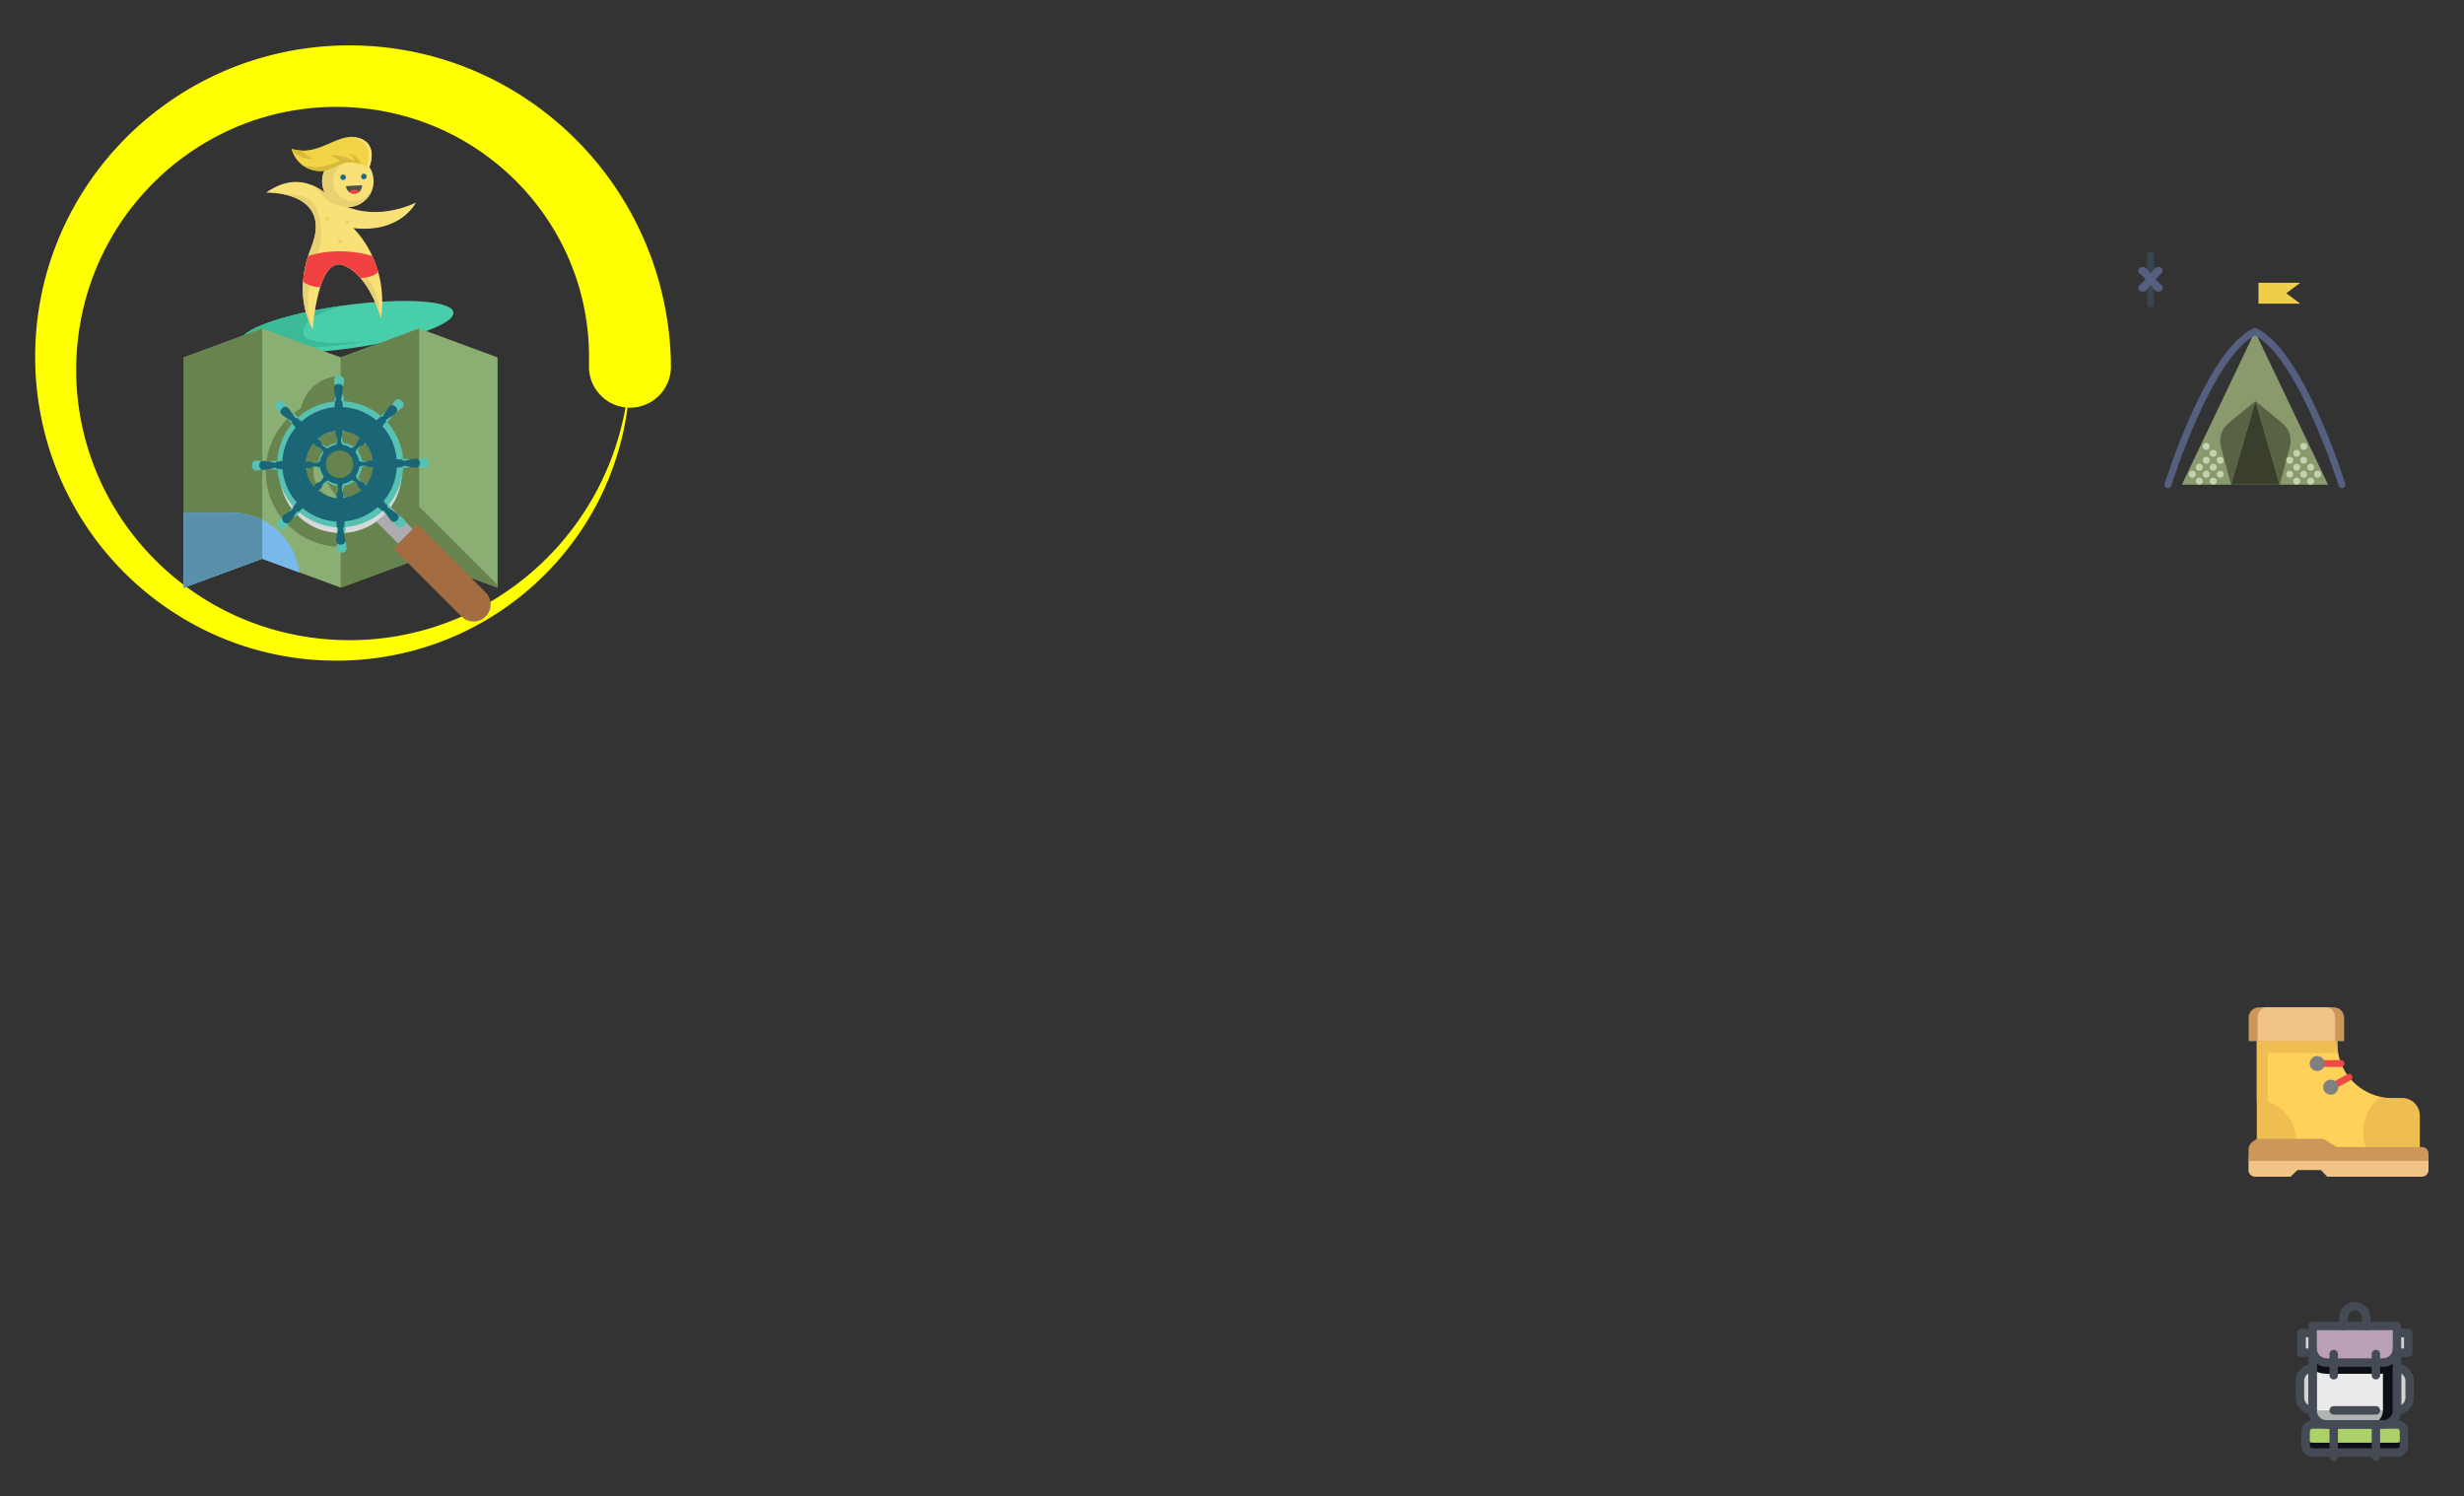<?xml version="1.0" encoding="UTF-8" standalone="no" ?>
<!DOCTYPE svg PUBLIC "-//W3C//DTD SVG 1.1//EN" "http://www.w3.org/Graphics/SVG/1.1/DTD/svg11.dtd">
<svg xmlns="http://www.w3.org/2000/svg" xmlns:xlink="http://www.w3.org/1999/xlink" version="1.1" width="700.88" height="425.71" xml:space="preserve">
<rect width="100%" height="100%" fill="#333333" stroke="none"/>
<desc>Created with Fabric.js 1.6.0-rc.1</desc>
<defs></defs>
<g style="stroke: none; stroke-width: 1; stroke-dasharray: none; stroke-linecap: butt; stroke-linejoin: miter; stroke-miterlimit: 10; fill: none; fill-rule: nonzero; opacity: 1;" transform="translate(639.58 285.05) scale(0.1 0.1)" >
  <path d="M 375.168 269.517 c -35.88 -7.69 -67.164 -27.776 -89.176 -55.553 c -9.3 -11.735 -16.949 -24.846 -22.576 -38.975 c -3.797 -9.52 -6.672 -19.481 -8.53 -29.813 c -1.637 -9.025 -2.49 -18.325 -2.49 -27.818 V 88.523 H 23.622 v 191.601 c 34.834 34.834 52.155 80.798 111.271 111.271 h 78.335 l 37.393 23.154 h 82.944 c 32.495 -2.064 87.525 -6.741 87.525 -21.985 C 421.09 351.402 436.224 310.019 375.168 269.517 z" style="stroke: none; stroke-width: 1; stroke-dasharray: none; stroke-linecap: butt; stroke-linejoin: miter; stroke-miterlimit: 10; fill: #FED159; fill-rule: nonzero; opacity: 1;" transform=" matrix(1 0 0 1 0 0) " stroke-linecap="round" />
  <path d="M 487.388 323.543 v 91.006 H 333.565 c -4.843 -13.579 -7.47 -28.203 -7.47 -43.446 c 0 -41.163 19.178 -77.84 49.073 -101.586 c 10.593 2.298 21.586 3.494 32.867 3.494 h 28.822 C 464.77 273.011 487.388 295.629 487.388 323.543 z" style="stroke: none; stroke-width: 1; stroke-dasharray: none; stroke-linecap: butt; stroke-linejoin: miter; stroke-miterlimit: 10; fill: #EFBE52; fill-rule: nonzero; opacity: 1;" transform=" matrix(1 0 0 1 0 0) " stroke-linecap="round" />
  <path d="M 54.575 284.519 V 145.176 h 200.311 c -1.637 -9.025 -2.49 -18.325 -2.49 -27.818 v -8.144 H 23.622 v 0.132 v 35.83 v 134.948 v 54.147 v 57.124 h 111.271 C 134.893 340.686 100.962 297.932 54.575 284.519 z" style="stroke: none; stroke-width: 1; stroke-dasharray: none; stroke-linecap: butt; stroke-linejoin: miter; stroke-miterlimit: 10; fill: #EFBE52; fill-rule: nonzero; opacity: 1;" transform=" matrix(1 0 0 1 0 0) " stroke-linecap="round" />
  <path d="M 263.415 184.619 h -56.021 v -19.261 h 56.021 c 5.319 0 9.63 4.312 9.63 9.63 l 0 0 C 273.046 180.307 268.734 184.619 263.415 184.619 z" style="stroke: none; stroke-width: 1; stroke-dasharray: none; stroke-linecap: butt; stroke-linejoin: miter; stroke-miterlimit: 10; fill: #EE4948; fill-rule: nonzero; opacity: 1;" transform=" matrix(1 0 0 1 0 0) " stroke-linecap="round" />
  <path d="M 251.464 243.639 l -9.18 -16.933 l 39.118 -21.209 c 4.676 -2.536 10.522 -0.799 13.056 3.875 l 0 0 c 2.536 4.676 0.799 10.52 -3.875 13.056 L 251.464 243.639 z" style="stroke: none; stroke-width: 1; stroke-dasharray: none; stroke-linecap: butt; stroke-linejoin: miter; stroke-miterlimit: 10; fill: #EE4948; fill-rule: nonzero; opacity: 1;" transform=" matrix(1 0 0 1 0 0) " stroke-linecap="round" />
  <path d="M 512 443.357 v 35.042 c 0 10.187 -8.259 18.447 -18.447 18.447 H 223.904 l -17.802 -18.82 H 139.35 l -19.591 18.82 H 18.447 C 8.259 496.846 0 488.587 0 478.399 v -35.042 L 512 443.357 L 512 443.357 z" style="stroke: none; stroke-width: 1; stroke-dasharray: none; stroke-linecap: butt; stroke-linejoin: miter; stroke-miterlimit: 10; fill: #F2C386; fill-rule: nonzero; opacity: 1;" transform=" matrix(1 0 0 1 0 0) " stroke-linecap="round" />
  <path d="M 512 430.932 v 20.679 H 0 v -31.307 c 0 -9.605 4.825 -18.57 12.843 -23.86 l 10.779 -7.113 h 111.271 h 78.335 l 37.393 23.154 h 82.944 h 153.823 h 6.165 C 503.741 412.485 512 420.744 512 430.932 z" style="stroke: none; stroke-width: 1; stroke-dasharray: none; stroke-linecap: butt; stroke-linejoin: miter; stroke-miterlimit: 10; fill: #CC9758; fill-rule: nonzero; opacity: 1;" transform=" matrix(1 0 0 1 0 0) " stroke-linecap="round" />
  <path d="M 233.933 220.87 c 11.831 0 21.407 9.575 21.407 21.407 c 0 11.818 -9.575 21.393 -21.407 21.393 c -11.818 0 -21.393 -9.575 -21.393 -21.393 C 212.54 230.445 222.115 220.87 233.933 220.87 z" style="stroke: none; stroke-width: 1; stroke-dasharray: none; stroke-linecap: butt; stroke-linejoin: miter; stroke-miterlimit: 10; fill: #808080; fill-rule: nonzero; opacity: 1;" transform=" matrix(1 0 0 1 0 0) " stroke-linecap="round" />
  <path d="M 195.618 153.596 c 11.818 0 21.407 9.575 21.407 21.393 s -9.589 21.407 -21.407 21.407 s -21.407 -9.589 -21.407 -21.407 C 174.212 163.171 183.801 153.596 195.618 153.596 z" style="stroke: none; stroke-width: 1; stroke-dasharray: none; stroke-linecap: butt; stroke-linejoin: miter; stroke-miterlimit: 10; fill: #808080; fill-rule: nonzero; opacity: 1;" transform=" matrix(1 0 0 1 0 0) " stroke-linecap="round" />
  <path d="M 271.972 44.581 v 66.696 h -19.577 H 23.622 H 0.482 V 44.581 c 0 -16.248 13.18 -29.427 29.441 -29.427 h 212.623 C 258.793 15.154 271.972 28.334 271.972 44.581 z" style="stroke: none; stroke-width: 1; stroke-dasharray: none; stroke-linecap: butt; stroke-linejoin: miter; stroke-miterlimit: 10; fill: #CC9758; fill-rule: nonzero; opacity: 1;" transform=" matrix(1 0 0 1 0 0) " stroke-linecap="round" />
  <path d="M 246.37 44.581 v 66.696 h -15.884 H 44.861 H 26.084 V 44.581 c 0 -16.248 10.694 -29.427 23.889 -29.427 h 172.521 C 235.676 15.154 246.37 28.334 246.37 44.581 z" style="stroke: none; stroke-width: 1; stroke-dasharray: none; stroke-linecap: butt; stroke-linejoin: miter; stroke-miterlimit: 10; fill: #F2C386; fill-rule: nonzero; opacity: 1;" transform=" matrix(1 0 0 1 0 0) " stroke-linecap="round" />
</g>
<g style="stroke: none; stroke-width: 1; stroke-dasharray: none; stroke-linecap: butt; stroke-linejoin: miter; stroke-miterlimit: 10; fill: none; fill-rule: nonzero; opacity: 1;" transform="translate(647.22 370.41) scale(0.1 0.1)" >
  <rect x="86" y="88" rx="0" ry="0" width="284" height="56" style="stroke: none; stroke-width: 1; stroke-dasharray: none; stroke-linecap: butt; stroke-linejoin: miter; stroke-miterlimit: 10; fill: #D3D3D1; fill-rule: nonzero; opacity: 1;" transform=" matrix(1 0 0 1 0 0) "/>
  <path d="M 378 156 H 74 c -6.8 0 -12 -5.2 -12 -12 V 88 c 0 -6.8 5.2 -12 12 -12 h 304 c 6.8 0 12 5.2 12 12 v 56 C 390 150.8 384.8 156 378 156 z M 86 132 h 280 v -32 H 86 V 132 z" style="stroke: none; stroke-width: 1; stroke-dasharray: none; stroke-linecap: butt; stroke-linejoin: miter; stroke-miterlimit: 10; fill: #454B54; fill-rule: nonzero; opacity: 1;" transform=" matrix(1 0 0 1 0 0) " stroke-linecap="round" />
  <path d="M 306 348 H 146 c -22 0 -40 -18 -40 -40 V 68 h 240 v 240 C 346 330 328 348 306 348 z" style="stroke: none; stroke-width: 1; stroke-dasharray: none; stroke-linecap: butt; stroke-linejoin: miter; stroke-miterlimit: 10; fill: #EAEAEA; fill-rule: nonzero; opacity: 1;" transform=" matrix(1 0 0 1 0 0) " stroke-linecap="round" />
  <path d="M 306 348 H 146 c -22 0 -40 -18 -40 -40 h 240 C 346 330 328 348 306 348 z" style="stroke: none; stroke-width: 1; stroke-dasharray: none; stroke-linecap: butt; stroke-linejoin: miter; stroke-miterlimit: 10; fill: #B2B3B3; fill-rule: nonzero; opacity: 1;" transform=" matrix(1 0 0 1 0 0) " stroke-linecap="round" />
  <path d="M 306 68 H 106 v 124 c 11.6 7.6 25.2 12 40 12 h 160 v 104 c 0 22 -18 40 -40 40 h 40 c 22 0 40 -18 40 -40 V 192 V 68 H 306 z" style="stroke: none; stroke-width: 1; stroke-dasharray: none; stroke-linecap: butt; stroke-linejoin: miter; stroke-miterlimit: 10; fill: #0C0F13; fill-rule: nonzero; opacity: 1;" transform=" matrix(1 0 0 1 0 0) " stroke-linecap="round" />
  <path d="M 306 172 H 146 c -22 0 -40 -18 -40 -40 V 68 h 240 v 64 C 346 154 328 172 306 172 z" style="stroke: none; stroke-width: 1; stroke-dasharray: none; stroke-linecap: butt; stroke-linejoin: miter; stroke-miterlimit: 10; fill: #BAA0B5; fill-rule: nonzero; opacity: 1;" transform=" matrix(1 0 0 1 0 0) " stroke-linecap="round" />
  <path d="M 258 80 c -6.8 0 -12 -5.2 -12 -12 V 44 c 0 -11.2 -8.8 -20 -20 -20 s -20 8.8 -20 20 v 24 c 0 6.8 -5.2 12 -12 12 s -12 -5.2 -12 -12 V 44 c 0 -24.4 19.6 -44 44 -44 s 44 19.6 44 44 v 24 C 270 74.8 264.8 80 258 80 z" style="stroke: none; stroke-width: 1; stroke-dasharray: none; stroke-linecap: butt; stroke-linejoin: miter; stroke-miterlimit: 10; fill: #454B54; fill-rule: nonzero; opacity: 1;" transform=" matrix(1 0 0 1 0 0) " stroke-linecap="round" />
  <path d="M 306 184 H 146 c -28.8 0 -52 -23.2 -52 -52 c 0 -6.8 5.2 -12 12 -12 s 12 5.2 12 12 c 0 15.6 12.4 28 28 28 h 160 c 15.6 0 28 -12.4 28 -28 c 0 -6.8 5.2 -12 12 -12 s 12 5.2 12 12 C 358 160.8 334.8 184 306 184 z" style="stroke: none; stroke-width: 1; stroke-dasharray: none; stroke-linecap: butt; stroke-linejoin: miter; stroke-miterlimit: 10; fill: #454B54; fill-rule: nonzero; opacity: 1;" transform=" matrix(1 0 0 1 0 0) " stroke-linecap="round" />
  <path d="M 106 308 L 106 308 c -20 0 -36 -16 -36 -36 v -48 c 0 -20 16 -36 36 -36 l 0 0 V 308 z" style="stroke: none; stroke-width: 1; stroke-dasharray: none; stroke-linecap: butt; stroke-linejoin: miter; stroke-miterlimit: 10; fill: #D3D3D1; fill-rule: nonzero; opacity: 1;" transform=" matrix(1 0 0 1 0 0) " stroke-linecap="round" />
  <path d="M 106 320 c -26.4 0 -48 -21.6 -48 -48 v -48 c 0 -26.4 21.6 -48 48 -48 c 6.8 0 12 5.2 12 12 v 120 C 118 314.8 112.8 320 106 320 z M 94 203.2 c -7.2 4 -12 12 -12 20.8 v 48 c 0 8.8 4.8 16.8 12 20.8 V 203.2 z" style="stroke: none; stroke-width: 1; stroke-dasharray: none; stroke-linecap: butt; stroke-linejoin: miter; stroke-miterlimit: 10; fill: #454B54; fill-rule: nonzero; opacity: 1;" transform=" matrix(1 0 0 1 0 0) " stroke-linecap="round" />
  <path d="M 346 308 L 346 308 V 188 l 0 0 c 20 0 36 16 36 36 v 48 C 382 292 366 308 346 308 z" style="stroke: none; stroke-width: 1; stroke-dasharray: none; stroke-linecap: butt; stroke-linejoin: miter; stroke-miterlimit: 10; fill: #D3D3D1; fill-rule: nonzero; opacity: 1;" transform=" matrix(1 0 0 1 0 0) " stroke-linecap="round" />
  <path d="M 346 320 c -6.8 0 -12 -5.2 -12 -12 V 188 c 0 -6.8 5.2 -12 12 -12 c 26.4 0 48 21.6 48 48 v 48 C 394 298.4 372.4 320 346 320 z M 358 203.2 v 89.6 c 7.2 -4 12 -12 12 -20.8 v -48 C 370 215.2 365.2 207.2 358 203.2 z" style="stroke: none; stroke-width: 1; stroke-dasharray: none; stroke-linecap: butt; stroke-linejoin: miter; stroke-miterlimit: 10; fill: #454B54; fill-rule: nonzero; opacity: 1;" transform=" matrix(1 0 0 1 0 0) " stroke-linecap="round" />
  <path d="M 346 428 H 106 c -11.2 0 -20 -8.8 -20 -20 v -40 c 0 -11.2 8.8 -20 20 -20 h 240 c 11.2 0 20 8.8 20 20 v 40 C 366 419.2 357.2 428 346 428 z" style="stroke: none; stroke-width: 1; stroke-dasharray: none; stroke-linecap: butt; stroke-linejoin: miter; stroke-miterlimit: 10; fill: #ACD168; fill-rule: nonzero; opacity: 1;" transform=" matrix(1 0 0 1 0 0) " stroke-linecap="round" />
  <path d="M 346 400 H 106 c -11.2 0 -20 -8.8 -20 -20 v 28 c 0 11.2 8.8 20 20 20 h 240 c 11.2 0 20 -8.8 20 -20 v -28 C 366 391.2 357.2 400 346 400 z" style="stroke: none; stroke-width: 1; stroke-dasharray: none; stroke-linecap: butt; stroke-linejoin: miter; stroke-miterlimit: 10; fill: #0C0F13; fill-rule: nonzero; opacity: 1;" transform=" matrix(1 0 0 1 0 0) " stroke-linecap="round" />
  <path d="M 346 440 H 106 c -17.6 0 -32 -14.4 -32 -32 v -40 c 0 -17.6 14.4 -32 32 -32 h 240 c 17.6 0 32 14.4 32 32 v 40 C 378 425.6 363.6 440 346 440 z M 106 360 c -4.4 0 -8 3.6 -8 8 v 40 c 0 4.4 3.6 8 8 8 h 240 c 4.4 0 8 -3.6 8 -8 v -40 c 0 -4.4 -3.6 -8 -8 -8 H 106 z" style="stroke: none; stroke-width: 1; stroke-dasharray: none; stroke-linecap: butt; stroke-linejoin: miter; stroke-miterlimit: 10; fill: #454B54; fill-rule: nonzero; opacity: 1;" transform=" matrix(1 0 0 1 0 0) " stroke-linecap="round" />
  <path d="M 286 320 H 166 c -6.8 0 -12 -5.2 -12 -12 s 5.2 -12 12 -12 h 120 c 6.8 0 12 5.2 12 12 S 292.8 320 286 320 z" style="stroke: none; stroke-width: 1; stroke-dasharray: none; stroke-linecap: butt; stroke-linejoin: miter; stroke-miterlimit: 10; fill: #454B54; fill-rule: nonzero; opacity: 1;" transform=" matrix(1 0 0 1 0 0) " stroke-linecap="round" />
  <path d="M 306 360 H 146 c -28.8 0 -52 -23.2 -52 -52 V 68 c 0 -6.8 5.2 -12 12 -12 h 240 c 6.8 0 12 5.2 12 12 v 240 C 358 336.8 334.8 360 306 360 z M 118 80 v 228 c 0 15.6 12.4 28 28 28 h 160 c 15.6 0 28 -12.4 28 -28 V 80 H 118 z" style="stroke: none; stroke-width: 1; stroke-dasharray: none; stroke-linecap: butt; stroke-linejoin: miter; stroke-miterlimit: 10; fill: #454B54; fill-rule: nonzero; opacity: 1;" transform=" matrix(1 0 0 1 0 0) " stroke-linecap="round" />
  <path d="M 166 220 c -6.8 0 -12 -5.2 -12 -12 v -60 c 0 -6.8 5.2 -12 12 -12 s 12 5.2 12 12 v 60 C 178 214.8 172.8 220 166 220 z" style="stroke: none; stroke-width: 1; stroke-dasharray: none; stroke-linecap: butt; stroke-linejoin: miter; stroke-miterlimit: 10; fill: #454B54; fill-rule: nonzero; opacity: 1;" transform=" matrix(1 0 0 1 0 0) " stroke-linecap="round" />
  <path d="M 286 220 c -6.8 0 -12 -5.2 -12 -12 v -60 c 0 -6.8 5.2 -12 12 -12 s 12 5.2 12 12 v 60 C 298 214.8 292.8 220 286 220 z" style="stroke: none; stroke-width: 1; stroke-dasharray: none; stroke-linecap: butt; stroke-linejoin: miter; stroke-miterlimit: 10; fill: #454B54; fill-rule: nonzero; opacity: 1;" transform=" matrix(1 0 0 1 0 0) " stroke-linecap="round" />
  <path d="M 166 452 c -6.8 0 -12 -5.2 -12 -12 v -92 c 0 -6.8 5.2 -12 12 -12 s 12 5.2 12 12 v 92 C 178 446.8 172.8 452 166 452 z" style="stroke: none; stroke-width: 1; stroke-dasharray: none; stroke-linecap: butt; stroke-linejoin: miter; stroke-miterlimit: 10; fill: #454B54; fill-rule: nonzero; opacity: 1;" transform=" matrix(1 0 0 1 0 0) " stroke-linecap="round" />
  <path d="M 286 452 c -6.8 0 -12 -5.2 -12 -12 v -92 c 0 -6.8 5.2 -12 12 -12 s 12 5.2 12 12 v 92 C 298 446.8 292.8 452 286 452 z" style="stroke: none; stroke-width: 1; stroke-dasharray: none; stroke-linecap: butt; stroke-linejoin: miter; stroke-miterlimit: 10; fill: #454B54; fill-rule: nonzero; opacity: 1;" transform=" matrix(1 0 0 1 0 0) " stroke-linecap="round" />
</g>
<g style="stroke: none; stroke-width: 1; stroke-dasharray: none; stroke-linecap: butt; stroke-linejoin: miter; stroke-miterlimit: 10; fill: none; fill-rule: nonzero; opacity: 1;" transform="translate(68.01 38.94) scale(0.12 0.12)" >
  <path d="M 404.7 472.751 c 0 0 -0.024 0 -0.072 0.012 c -39.819 11.234 -88.579 21.309 -141.635 28.585 C 123.806 520.462 7.848 513.15 3.999 485.023 c -3.861 -28.115 105.798 -66.389 244.936 -85.49 c 0.048 -0.012 0.072 -0.012 0.072 -0.012 C 388.193 380.419 504.151 387.72 508 415.846 C 510.389 433.234 469.315 454.519 404.7 472.751 z" style="stroke: none; stroke-width: 1; stroke-dasharray: none; stroke-linecap: butt; stroke-linejoin: miter; stroke-miterlimit: 10; fill: #49CEAB; fill-rule: nonzero; opacity: 1;" transform=" matrix(1 0 0 1 0 0) " stroke-linecap="round" />
  <path d="M 303.896 484.598 c -13.273 2.268 -26.944 4.38 -40.905 6.299 C 129.983 509.165 18.188 503.289 5.168 478.191 c 12.465 -27.21 115.608 -61.068 243.765 -78.661 c -3.005 0.676 -101.37 23.035 -96.821 66.993 C 154.719 491.681 234.647 490.462 303.896 484.598 z" style="stroke: none; stroke-width: 1; stroke-dasharray: none; stroke-linecap: butt; stroke-linejoin: miter; stroke-miterlimit: 10; fill: #3ABA96; fill-rule: nonzero; opacity: 1;" transform=" matrix(1 0 0 1 0 0) " stroke-linecap="round" />
  <path d="M 270.484 216.193 c 0 0 85.14 76.706 65.967 213.985 l -0.012 -0.024 c -0.422 -1.581 -28.091 -102.926 -88.966 -125.756 c -61.358 -23.011 -72.857 151.095 -72.857 151.095 c 0 -0.012 -0.012 -0.012 -0.012 -0.024 c -1.062 -1.605 -50.027 -77.032 -3.825 -192.483 c 32.941 -82.353 -12.959 -116.236 -65.267 -126.818 c -13.852 -2.799 -28.151 -3.97 -41.545 -3.97 c 23.433 -16.893 58.51 -33.062 98.498 -21.345 c 0.06 0.012 0.109 0.036 0.169 0.048 c 14.926 4.404 30.54 12.694 46.492 26.293 c 12.525 10.679 25.46 18.824 38.48 24.929 h 0.012 c 84.211 39.505 171.656 -6.516 171.656 -6.516 S 384.005 229.237 270.484 216.193 z" style="stroke: none; stroke-width: 1; stroke-dasharray: none; stroke-linecap: butt; stroke-linejoin: miter; stroke-miterlimit: 10; fill: #F9E178; fill-rule: nonzero; opacity: 1;" transform=" matrix(1 0 0 1 0 0) " stroke-linecap="round" />
  <path d="M 187.359 276.115 c -12.597 33.508 -39.421 118.492 -12.754 179.355 c -1.062 -1.605 -50.027 -77.032 -3.825 -192.483 c 32.941 -82.353 -12.959 -116.236 -65.267 -126.818 c 0 0 54.769 -3.523 72.459 23.023 C 195.672 185.738 199.956 242.607 187.359 276.115 z" style="stroke: none; stroke-width: 1; stroke-dasharray: none; stroke-linecap: butt; stroke-linejoin: miter; stroke-miterlimit: 10; fill: #E8D170; fill-rule: nonzero; opacity: 1;" transform=" matrix(1 0 0 1 0 0) " stroke-linecap="round" />
  <path d="M 336.451 430.179 l -0.012 -0.024 c -0.422 -1.581 -28.091 -102.926 -88.966 -125.756 C 247.473 304.399 322.394 297.823 336.451 430.179 z" style="stroke: none; stroke-width: 1; stroke-dasharray: none; stroke-linecap: butt; stroke-linejoin: miter; stroke-miterlimit: 10; fill: #E8D170; fill-rule: nonzero; opacity: 1;" transform=" matrix(1 0 0 1 0 0) " stroke-linecap="round" />
  <path d="M 329.841 320.425 c -14.262 14.262 -41.882 14.154 -41.882 14.154 c -11.354 -13.237 -24.821 -24.302 -40.483 -30.178 c -26.872 -10.075 -44.175 17.641 -55.143 51.982 c -23.735 0 -40.459 -12.706 -40.459 -12.706 h -0.29 c 1.327 -18.582 5.008 -39.131 12.199 -61.37 l 0.145 -0.048 c 0 0 67.053 -24.977 151.904 0 C 321.069 293.603 325.919 306.333 329.841 320.425 z" style="stroke: none; stroke-width: 1; stroke-dasharray: none; stroke-linecap: butt; stroke-linejoin: miter; stroke-miterlimit: 10; fill: #F24141; fill-rule: nonzero; opacity: 1;" transform=" matrix(1 0 0 1 0 0) " stroke-linecap="round" />
  <circle cx="257.796" cy="105.196" r="60.996" style="stroke: none; stroke-width: 1; stroke-dasharray: none; stroke-linecap: butt; stroke-linejoin: miter; stroke-miterlimit: 10; fill: #F9E178; fill-rule: nonzero; opacity: 1;" transform="  matrix(1 0 0 1 0 0) "/>
  <path d="M 271.076 152.918 c -26.355 0 -47.721 -21.366 -47.721 -47.721 s 21.366 -47.721 47.721 -47.721 c 25.532 0 46.381 20.051 47.66 45.266 c -1.291 -32.545 -28.07 -58.539 -60.933 -58.539 c -33.687 0 -60.994 27.309 -60.994 60.994 c 0 33.687 27.309 60.994 60.994 60.994 c 32.863 0 59.642 -25.992 60.933 -58.539 C 317.457 132.868 296.608 152.918 271.076 152.918 z" style="stroke: none; stroke-width: 1; stroke-dasharray: none; stroke-linecap: butt; stroke-linejoin: miter; stroke-miterlimit: 10; fill: #E8D170; fill-rule: nonzero; opacity: 1;" transform=" matrix(1 0 0 1 0 0) " stroke-linecap="round" />
  <path d="M 246.605 102.359 c -3.602 0 -6.64 -3.041 -6.637 -6.637 c 0.004 -3.873 3.481 -7.021 7.336 -6.599 c 3.54 0.387 6.218 3.592 5.91 7.157 C 252.921 99.669 250.015 102.359 246.605 102.359 z" style="stroke: none; stroke-width: 1; stroke-dasharray: none; stroke-linecap: butt; stroke-linejoin: miter; stroke-miterlimit: 10; fill: #216B84; fill-rule: nonzero; opacity: 1;" transform=" matrix(1 0 0 1 0 0) " stroke-linecap="round" />
  <path d="M 295.689 100.525 c -3.607 0 -6.635 -3.031 -6.637 -6.637 c -0.001 -3.69 3.171 -6.76 6.86 -6.632 c 3.453 0.119 6.295 2.961 6.407 6.414 C 302.439 97.366 299.393 100.525 295.689 100.525 z" style="stroke: none; stroke-width: 1; stroke-dasharray: none; stroke-linecap: butt; stroke-linejoin: miter; stroke-miterlimit: 10; fill: #216B84; fill-rule: nonzero; opacity: 1;" transform=" matrix(1 0 0 1 0 0) " stroke-linecap="round" />
  <path d="M 291.504 114.655 c 0.302 5.756 -1.991 11.041 -5.84 14.745 c -3.198 3.065 -7.469 5.032 -12.235 5.285 c -4.995 0.253 -9.641 -1.436 -13.201 -4.416 c -3.934 -3.282 -6.54 -8.133 -6.818 -13.659 L 291.504 114.655 z" style="stroke: none; stroke-width: 1; stroke-dasharray: none; stroke-linecap: butt; stroke-linejoin: miter; stroke-miterlimit: 10; fill: #4D4D4D; fill-rule: nonzero; opacity: 1;" transform=" matrix(1 0 0 1 0 0) " stroke-linecap="round" />
  <path d="M 285.663 129.4 c -3.198 3.065 -7.469 5.032 -12.235 5.285 c -4.995 0.253 -9.641 -1.436 -13.201 -4.416 c 3.186 -3.065 7.457 -5.032 12.223 -5.285 C 277.458 124.73 282.104 126.419 285.663 129.4 z" style="stroke: none; stroke-width: 1; stroke-dasharray: none; stroke-linecap: butt; stroke-linejoin: miter; stroke-miterlimit: 10; fill: #F24141; fill-rule: nonzero; opacity: 1;" transform=" matrix(1 0 0 1 0 0) " stroke-linecap="round" />
  <path d="M 307.769 74.015 c -6.407 -3.813 -12.573 -6.709 -18.486 -8.808 c -4.259 -1.52 -8.386 -2.63 -12.368 -3.379 c -1.11 -0.217 -2.208 -0.398 -3.294 -0.555 c -9.798 -1.388 -18.739 -0.627 -26.824 1.508 c -1.762 0.471 -3.487 1.002 -5.164 1.593 c -5.032 1.762 -9.689 4.054 -13.961 6.637 c -26.932 16.35 -59.511 11.644 -81.34 -7.155 c -0.012 0 -0.012 -0.012 -0.024 -0.012 c -10.136 -8.736 -17.955 -20.513 -21.804 -34.643 c -0.121 -0.446 -0.181 -0.688 -0.181 -0.688 C 185.862 47.819 230.508 -7.011 275.154 0.76 C 336.017 11.354 307.769 74.015 307.769 74.015 z" style="stroke: none; stroke-width: 1; stroke-dasharray: none; stroke-linecap: butt; stroke-linejoin: miter; stroke-miterlimit: 10; fill: #F2D546; fill-rule: nonzero; opacity: 1;" transform=" matrix(1 0 0 1 0 0) " stroke-linecap="round" />
  <path d="M 275.154 0.76 c -4.18 -0.728 -8.361 -0.906 -12.555 -0.648 c 1.873 0.116 3.745 0.322 5.617 0.648 c 52.628 9.161 38.631 57.243 33.879 70.09 c 1.871 0.979 3.761 2.026 5.675 3.165 C 307.769 74.015 336.017 11.354 275.154 0.76 z" style="stroke: none; stroke-width: 1; stroke-dasharray: none; stroke-linecap: butt; stroke-linejoin: miter; stroke-miterlimit: 10; fill: #F9E280; fill-rule: nonzero; opacity: 1;" transform=" matrix(1 0 0 1 0 0) " stroke-linecap="round" />
  <path d="M 178.66 51.441 c -14.48 0 -28.962 -18.797 -28.962 -18.797 l -25.193 -3.445 C 141.54 56.43 178.66 51.441 178.66 51.441 z" style="stroke: none; stroke-width: 1; stroke-dasharray: none; stroke-linecap: butt; stroke-linejoin: miter; stroke-miterlimit: 10; fill: #D8BA3A; fill-rule: nonzero; opacity: 1;" transform=" matrix(1 0 0 1 0 0) " stroke-linecap="round" />
  <path d="M 286.81 59.909 c -1.919 -3.572 -4.296 -6.878 -7.059 -9.726 c -0.724 -0.7 -1.376 -1.424 -2.136 -2.063 l -2.293 -1.834 c -0.76 -0.591 -1.629 -1.086 -2.425 -1.605 l -1.207 -0.748 l -1.303 -0.615 c -3.33 -1.774 -7.011 -2.51 -10.437 -3.041 c 2.956 1.955 5.683 3.982 7.674 6.624 l 0.784 0.929 l 0.664 1.014 c 0.422 0.688 0.881 1.315 1.255 2.015 l 1.026 2.112 c 0.338 0.688 0.555 1.46 0.833 2.172 c 0.41 1.195 0.748 2.413 1.001 3.644 c -7.964 -5.852 -28.428 -17.665 -61.346 -15.385 c 0 0 17.267 3.367 25.932 14.01 c -10.674 4.993 -57.329 24.767 -91.44 6.442 c 21.828 18.799 54.407 23.505 81.34 7.155 c 4.271 -2.582 8.929 -4.875 13.961 -6.637 c 0.736 -0.259 1.484 -0.502 2.237 -0.738 c 0.237 -0.074 0.474 -0.146 0.713 -0.218 c 0.544 -0.164 1.093 -0.321 1.645 -0.473 c 8.227 -2.256 17.365 -3.091 27.393 -1.672 c 1.086 0.157 2.184 0.338 3.294 0.555 c 3.982 0.748 8.109 1.858 12.368 3.379 C 288.559 63.385 287.715 61.623 286.81 59.909 z" style="stroke: none; stroke-width: 1; stroke-dasharray: none; stroke-linecap: butt; stroke-linejoin: miter; stroke-miterlimit: 10; fill: #D8BA3A; fill-rule: nonzero; opacity: 1;" transform=" matrix(1 0 0 1 0 0) " stroke-linecap="round" />
  <path d="M 247.606 162.124 c -4.839 0.591 -15.795 0.652 -31.023 -6.95 c -20.911 -10.462 -24.869 -35.137 -53.466 -44.115 c -0.169 -0.048 -0.326 -0.109 -0.483 -0.157 c 14.926 4.404 30.54 12.694 46.492 26.293 C 221.651 147.873 234.586 156.018 247.606 162.124 z" style="stroke: none; stroke-width: 1; stroke-dasharray: none; stroke-linecap: butt; stroke-linejoin: miter; stroke-miterlimit: 10; fill: #E8D170; fill-rule: nonzero; opacity: 1;" transform=" matrix(1 0 0 1 0 0) " stroke-linecap="round" />
  <circle cx="209.745" cy="194.585" r="4.425" style="stroke: none; stroke-width: 1; stroke-dasharray: none; stroke-linecap: butt; stroke-linejoin: miter; stroke-miterlimit: 10; fill: #E8D170; fill-rule: nonzero; opacity: 1;" transform="  matrix(1 0 0 1 0 0) "/>
  <circle cx="256.415" cy="201.825" r="4.425" style="stroke: none; stroke-width: 1; stroke-dasharray: none; stroke-linecap: butt; stroke-linejoin: miter; stroke-miterlimit: 10; fill: #E8D170; fill-rule: nonzero; opacity: 1;" transform="  matrix(1 0 0 1 0 0) "/>
  <circle cx="238.705" cy="248.485" r="4.425" style="stroke: none; stroke-width: 1; stroke-dasharray: none; stroke-linecap: butt; stroke-linejoin: miter; stroke-miterlimit: 10; fill: #E8D170; fill-rule: nonzero; opacity: 1;" transform="  matrix(1 0 0 1 0 0) "/>
</g>
<g style="stroke: none; stroke-width: 1; stroke-dasharray: none; stroke-linecap: butt; stroke-linejoin: miter; stroke-miterlimit: 10; fill: none; fill-rule: nonzero; opacity: 1;" transform="translate(611.72 79.46) scale(0.99 0.99)" >
  <line x1="0" y1="-7" x2="0" y2="7" style="stroke: #38454F; stroke-width: 2; stroke-dasharray: none; stroke-linecap: round; stroke-linejoin: miter; stroke-miterlimit: 10; fill: none; fill-rule: nonzero; opacity: 1;" transform=" matrix(1 0 0 1 0 0) "/>
  <polygon points="43.01,7 31.01,7 31.01,1 43.01,1 39.01,4 " style="stroke: none; stroke-width: 1; stroke-dasharray: none; stroke-linecap: butt; stroke-linejoin: miter; stroke-miterlimit: 10; fill: #EFCE4A; fill-rule: nonzero; opacity: 1;" transform="  matrix(1 0 0 1 0 0) "/>
  <polygon points="51,59 30,15 9,59 " style="stroke: none; stroke-width: 1; stroke-dasharray: none; stroke-linecap: butt; stroke-linejoin: miter; stroke-miterlimit: 10; fill: #8A9A6D; fill-rule: nonzero; opacity: 1;" transform="  matrix(1 0 0 1 0 0) "/>
  <path d="M 23.118 58.973 l 6.963 -23.893 c 0.014 -0.031 0.059 -0.031 0.073 0 L 37.118 59 L 23.118 58.973 z" style="stroke: none; stroke-width: 1; stroke-dasharray: none; stroke-linecap: butt; stroke-linejoin: miter; stroke-miterlimit: 10; fill: #3A3F2D; fill-rule: nonzero; opacity: 1;" transform=" matrix(1 0 0 1 0 0) " stroke-linecap="round" />
  <line x1="-2.5" y1="2.5" x2="2.5" y2="-2.5" style="stroke: #556080; stroke-width: 2; stroke-dasharray: none; stroke-linecap: round; stroke-linejoin: miter; stroke-miterlimit: 10; fill: none; fill-rule: nonzero; opacity: 1;" transform=" matrix(1 0 0 1 0 0) "/>
  <line x1="-2.5" y1="-2.5" x2="2.5" y2="2.5" style="stroke: #556080; stroke-width: 2; stroke-dasharray: none; stroke-linecap: round; stroke-linejoin: miter; stroke-miterlimit: 10; fill: none; fill-rule: nonzero; opacity: 1;" transform=" matrix(1 0 0 1 0 0) "/>
  <path d="M 5 59 c 0 0 11.875 -38 25 -44" style="stroke: #556080; stroke-width: 2; stroke-dasharray: none; stroke-linecap: round; stroke-linejoin: miter; stroke-miterlimit: 10; fill: none; fill-rule: nonzero; opacity: 1;" transform=" matrix(1 0 0 1 0 0) " stroke-linecap="round" />
  <path d="M 55 59 c 0 0 -11.875 -38 -25 -44" style="stroke: #556080; stroke-width: 2; stroke-dasharray: none; stroke-linecap: round; stroke-linejoin: miter; stroke-miterlimit: 10; fill: none; fill-rule: nonzero; opacity: 1;" transform=" matrix(1 0 0 1 0 0) " stroke-linecap="round" />
  <line x1="2" y1="2.5" x2="-2" y2="-2.5" style="stroke: #556080; stroke-width: 2; stroke-dasharray: none; stroke-linecap: round; stroke-linejoin: miter; stroke-miterlimit: 10; fill: none; fill-rule: nonzero; opacity: 1;" transform=" matrix(1 0 0 1 0 0) "/>
  <line x1="-2" y1="2.5" x2="2" y2="-2.5" style="stroke: #556080; stroke-width: 2; stroke-dasharray: none; stroke-linecap: round; stroke-linejoin: miter; stroke-miterlimit: 10; fill: none; fill-rule: nonzero; opacity: 1;" transform=" matrix(1 0 0 1 0 0) "/>
  <path d="M 37.118 59 l 2.892 -10.846 c 0.674 -2.529 -0.194 -5.218 -2.219 -6.876 L 30.118 35 L 37.118 59 z" style="stroke: none; stroke-width: 1; stroke-dasharray: none; stroke-linecap: butt; stroke-linejoin: miter; stroke-miterlimit: 10; fill: #596344; fill-rule: nonzero; opacity: 1;" transform=" matrix(1 0 0 1 0 0) " stroke-linecap="round" />
  <circle cx="14" cy="58" r="1" style="stroke: none; stroke-width: 1; stroke-dasharray: none; stroke-linecap: butt; stroke-linejoin: miter; stroke-miterlimit: 10; fill: #C6D1B0; fill-rule: nonzero; opacity: 1;" transform="  matrix(1 0 0 1 0 0) "/>
  <circle cx="18" cy="58" r="1" style="stroke: none; stroke-width: 1; stroke-dasharray: none; stroke-linecap: butt; stroke-linejoin: miter; stroke-miterlimit: 10; fill: #C6D1B0; fill-rule: nonzero; opacity: 1;" transform="  matrix(1 0 0 1 0 0) "/>
  <circle cx="16" cy="56" r="1" style="stroke: none; stroke-width: 1; stroke-dasharray: none; stroke-linecap: butt; stroke-linejoin: miter; stroke-miterlimit: 10; fill: #C6D1B0; fill-rule: nonzero; opacity: 1;" transform="  matrix(1 0 0 1 0 0) "/>
  <circle cx="16" cy="52" r="1" style="stroke: none; stroke-width: 1; stroke-dasharray: none; stroke-linecap: butt; stroke-linejoin: miter; stroke-miterlimit: 10; fill: #C6D1B0; fill-rule: nonzero; opacity: 1;" transform="  matrix(1 0 0 1 0 0) "/>
  <circle cx="20" cy="52" r="1" style="stroke: none; stroke-width: 1; stroke-dasharray: none; stroke-linecap: butt; stroke-linejoin: miter; stroke-miterlimit: 10; fill: #C6D1B0; fill-rule: nonzero; opacity: 1;" transform="  matrix(1 0 0 1 0 0) "/>
  <circle cx="18" cy="50" r="1" style="stroke: none; stroke-width: 1; stroke-dasharray: none; stroke-linecap: butt; stroke-linejoin: miter; stroke-miterlimit: 10; fill: #C6D1B0; fill-rule: nonzero; opacity: 1;" transform="  matrix(1 0 0 1 0 0) "/>
  <circle cx="16" cy="48" r="1" style="stroke: none; stroke-width: 1; stroke-dasharray: none; stroke-linecap: butt; stroke-linejoin: miter; stroke-miterlimit: 10; fill: #C6D1B0; fill-rule: nonzero; opacity: 1;" transform="  matrix(1 0 0 1 0 0) "/>
  <circle cx="12" cy="56" r="1" style="stroke: none; stroke-width: 1; stroke-dasharray: none; stroke-linecap: butt; stroke-linejoin: miter; stroke-miterlimit: 10; fill: #C6D1B0; fill-rule: nonzero; opacity: 1;" transform="  matrix(1 0 0 1 0 0) "/>
  <circle cx="20" cy="56" r="1" style="stroke: none; stroke-width: 1; stroke-dasharray: none; stroke-linecap: butt; stroke-linejoin: miter; stroke-miterlimit: 10; fill: #C6D1B0; fill-rule: nonzero; opacity: 1;" transform="  matrix(1 0 0 1 0 0) "/>
  <circle cx="18" cy="54" r="1" style="stroke: none; stroke-width: 1; stroke-dasharray: none; stroke-linecap: butt; stroke-linejoin: miter; stroke-miterlimit: 10; fill: #C6D1B0; fill-rule: nonzero; opacity: 1;" transform="  matrix(1 0 0 1 0 0) "/>
  <circle cx="14" cy="54" r="1" style="stroke: none; stroke-width: 1; stroke-dasharray: none; stroke-linecap: butt; stroke-linejoin: miter; stroke-miterlimit: 10; fill: #C6D1B0; fill-rule: nonzero; opacity: 1;" transform="  matrix(1 0 0 1 0 0) "/>
  <circle cx="46" cy="58" r="1" style="stroke: none; stroke-width: 1; stroke-dasharray: none; stroke-linecap: butt; stroke-linejoin: miter; stroke-miterlimit: 10; fill: #C6D1B0; fill-rule: nonzero; opacity: 1;" transform="  matrix(1 0 0 1 0 0) "/>
  <circle cx="42" cy="58" r="1" style="stroke: none; stroke-width: 1; stroke-dasharray: none; stroke-linecap: butt; stroke-linejoin: miter; stroke-miterlimit: 10; fill: #C6D1B0; fill-rule: nonzero; opacity: 1;" transform="  matrix(1 0 0 1 0 0) "/>
  <circle cx="44" cy="56" r="1" style="stroke: none; stroke-width: 1; stroke-dasharray: none; stroke-linecap: butt; stroke-linejoin: miter; stroke-miterlimit: 10; fill: #C6D1B0; fill-rule: nonzero; opacity: 1;" transform="  matrix(1 0 0 1 0 0) "/>
  <circle cx="44" cy="52" r="1" style="stroke: none; stroke-width: 1; stroke-dasharray: none; stroke-linecap: butt; stroke-linejoin: miter; stroke-miterlimit: 10; fill: #C6D1B0; fill-rule: nonzero; opacity: 1;" transform="  matrix(1 0 0 1 0 0) "/>
  <circle cx="40" cy="52" r="1" style="stroke: none; stroke-width: 1; stroke-dasharray: none; stroke-linecap: butt; stroke-linejoin: miter; stroke-miterlimit: 10; fill: #C6D1B0; fill-rule: nonzero; opacity: 1;" transform="  matrix(1 0 0 1 0 0) "/>
  <circle cx="42" cy="50" r="1" style="stroke: none; stroke-width: 1; stroke-dasharray: none; stroke-linecap: butt; stroke-linejoin: miter; stroke-miterlimit: 10; fill: #C6D1B0; fill-rule: nonzero; opacity: 1;" transform="  matrix(1 0 0 1 0 0) "/>
  <circle cx="44" cy="48" r="1" style="stroke: none; stroke-width: 1; stroke-dasharray: none; stroke-linecap: butt; stroke-linejoin: miter; stroke-miterlimit: 10; fill: #C6D1B0; fill-rule: nonzero; opacity: 1;" transform="  matrix(1 0 0 1 0 0) "/>
  <circle cx="48" cy="56" r="1" style="stroke: none; stroke-width: 1; stroke-dasharray: none; stroke-linecap: butt; stroke-linejoin: miter; stroke-miterlimit: 10; fill: #C6D1B0; fill-rule: nonzero; opacity: 1;" transform="  matrix(1 0 0 1 0 0) "/>
  <circle cx="40" cy="56" r="1" style="stroke: none; stroke-width: 1; stroke-dasharray: none; stroke-linecap: butt; stroke-linejoin: miter; stroke-miterlimit: 10; fill: #C6D1B0; fill-rule: nonzero; opacity: 1;" transform="  matrix(1 0 0 1 0 0) "/>
  <circle cx="42" cy="54" r="1" style="stroke: none; stroke-width: 1; stroke-dasharray: none; stroke-linecap: butt; stroke-linejoin: miter; stroke-miterlimit: 10; fill: #C6D1B0; fill-rule: nonzero; opacity: 1;" transform="  matrix(1 0 0 1 0 0) "/>
  <circle cx="46" cy="54" r="1" style="stroke: none; stroke-width: 1; stroke-dasharray: none; stroke-linecap: butt; stroke-linejoin: miter; stroke-miterlimit: 10; fill: #C6D1B0; fill-rule: nonzero; opacity: 1;" transform="  matrix(1 0 0 1 0 0) "/>
  <path d="M 30.118 35 l -7 24 l -2.892 -10.846 c -0.674 -2.529 0.194 -5.218 2.219 -6.876 L 30.118 35" style="stroke: none; stroke-width: 1; stroke-dasharray: none; stroke-linecap: butt; stroke-linejoin: miter; stroke-miterlimit: 10; fill: #596344; fill-rule: nonzero; opacity: 1;" transform=" matrix(1 0 0 1 0 0) " stroke-linecap="round" />
</g>
<g style="stroke: none; stroke-width: 1; stroke-dasharray: none; stroke-linecap: butt; stroke-linejoin: miter; stroke-miterlimit: 10; fill: none; fill-rule: nonzero; opacity: 1;" transform="translate(10 10) scale(0.35 0.35)" >
  <path d="M 516.727 266.696 c -0.665 -34.825 -8.221 -69.54 -22.175 -101.283 c -13.908 -31.771 -34.094 -60.551 -58.876 -84.333 c -24.767 -23.8 -54.139 -42.615 -85.929 -55.027 c -31.773 -12.46 -65.937 -18.412 -99.687 -17.69 c -33.755 0.668 -67.36 8.007 -98.091 21.539 c -30.754 13.488 -58.615 33.058 -81.632 57.071 c -23.033 24.001 -41.229 52.452 -53.222 83.229 C 5.077 200.962 -0.66 234.013 0.06 266.696 c 0.67 32.688 7.793 65.182 20.903 94.899 c 13.067 29.738 32.019 56.681 55.266 78.931 c 23.234 22.268 50.766 39.846 80.528 51.417 c 29.749 11.616 61.69 17.136 93.303 16.419 c 31.62 -0.671 63.001 -7.58 91.707 -20.268 c 28.724 -12.646 54.747 -30.979 76.231 -53.461 c 21.503 -22.469 38.461 -49.08 49.611 -77.827 c 6.79 -17.427 11.396 -35.624 13.824 -54.062 c 0.649 0.037 1.302 0.063 1.96 0.063 c 18.409 0 33.333 -14.923 33.333 -33.333 c 0 -0.936 -0.049 -1.861 -0.124 -2.777 L 516.727 266.696 L 516.727 266.696 z M 463.762 355.21 c -12.226 27.71 -29.94 52.812 -51.655 73.532 c -21.703 20.732 -47.396 37.076 -75.127 47.807 c -27.724 10.77 -57.443 15.859 -86.919 15.146 c -29.481 -0.677 -58.644 -7.154 -85.323 -18.997 c -26.692 -11.806 -50.877 -28.901 -70.83 -49.849 c -19.968 -20.938 -35.691 -45.711 -46.001 -72.427 c -10.349 -26.712 -15.223 -55.321 -14.512 -83.728 c 0.678 -28.413 6.941 -56.465 18.361 -82.131 c 11.384 -25.677 27.863 -48.943 48.045 -68.13 c 20.172 -19.202 44.026 -34.307 69.726 -44.195 c 25.697 -9.928 53.195 -14.587 80.534 -13.877 c 27.343 0.68 54.286 6.728 78.939 17.726 c 24.662 10.963 47.008 26.824 65.429 46.241 c 18.436 19.405 32.922 42.341 42.391 67.025 c 9.504 24.684 13.948 51.072 13.241 77.342 h 0.125 c -0.076 0.916 -0.125 1.841 -0.125 2.777 c 0 17.193 13.018 31.34 29.732 33.137 C 476.551 320.747 471.184 338.453 463.762 355.21 z" style="stroke: none; stroke-width: 1; stroke-dasharray: none; stroke-linecap: butt; stroke-linejoin: miter; stroke-miterlimit: 10; fill: #ffff00; fill-rule: nonzero; opacity: 1;" transform="" stroke-linecap="round" />
</g>
<g style="stroke: none; stroke-width: 1; stroke-dasharray: none; stroke-linecap: butt; stroke-linejoin: miter; stroke-miterlimit: 10; fill: none; fill-rule: nonzero; opacity: 1;" transform="translate(50.83 88.99) scale(0.18 0.18)" >
  <polygon points="379.96,388.58 256,434.31 132.04,388.58 8.08,434.31 8.08,70.44 132.04,24.71 256,70.44 379.96,24.71 503.92,70.44 503.92,434.31 " style="stroke: none; stroke-width: 1; stroke-dasharray: none; stroke-linecap: butt; stroke-linejoin: miter; stroke-miterlimit: 10; fill: #8BAF73; fill-rule: nonzero; opacity: 1;" transform="  matrix(1 0 0 1 0 0) "/>
  <polygon points="256,70.44 256,434.31 379.96,388.58 379.96,24.71 " style="stroke: none; stroke-width: 1; stroke-dasharray: none; stroke-linecap: butt; stroke-linejoin: miter; stroke-miterlimit: 10; fill: #68844E; fill-rule: nonzero; opacity: 1;" transform="  matrix(1 0 0 1 0 0) "/>
  <polygon points="8.08,70.44 8.08,434.31 132.04,388.58 132.04,24.71 " style="stroke: none; stroke-width: 1; stroke-dasharray: none; stroke-linecap: butt; stroke-linejoin: miter; stroke-miterlimit: 10; fill: #68844E; fill-rule: nonzero; opacity: 1;" transform="  matrix(1 0 0 1 0 0) "/>
  <path d="M 132.042 327.403 c -14.582 -7.449 -31.054 -11.661 -48.505 -11.661 c -29.38 0 -56.01 0 -75.453 0 v 118.568 l 123.958 -45.729 l 58.307 21.509 C 185.521 373.844 163.083 343.261 132.042 327.403 z" style="stroke: none; stroke-width: 1; stroke-dasharray: none; stroke-linecap: butt; stroke-linejoin: miter; stroke-miterlimit: 10; fill: #78B9EB; fill-rule: nonzero; opacity: 1;" transform=" matrix(1 0 0 1 0 0) " stroke-linecap="round" />
  <path d="M 132.042 327.403 v 61.178 l 58.307 21.509 C 185.521 373.844 163.083 343.261 132.042 327.403 z" style="stroke: none; stroke-width: 1; stroke-dasharray: none; stroke-linecap: butt; stroke-linejoin: miter; stroke-miterlimit: 10; fill: #78B9EB; fill-rule: nonzero; opacity: 1;" transform=" matrix(1 0 0 1 0 0) " stroke-linecap="round" />
  <path d="M 83.537 315.742 c -29.38 0 -56.01 0 -75.453 0 v 118.568 l 123.958 -45.729 v -61.178 C 117.46 319.955 100.988 315.742 83.537 315.742 z" style="stroke: none; stroke-width: 1; stroke-dasharray: none; stroke-linecap: butt; stroke-linejoin: miter; stroke-miterlimit: 10; fill: #5991AD; fill-rule: nonzero; opacity: 1;" transform=" matrix(1 0 0 1 0 0) " stroke-linecap="round" />
  <path d="M 503.916 430.636 c -1.12 -1.402 -2.321 -2.762 -3.618 -4.06 L 377.551 303.83 l -7.622 7.622 l -7.699 -7.699 c 21.946 -44.338 14.484 -99.654 -22.389 -136.525 c -6.465 -6.464 -13.547 -12.085 -21.109 -16.818 c -1.827 -7.599 -5.33 -16.894 -12.016 -25.793 c -10.639 -14.158 -26.253 -22.582 -44.425 -24.16 h -12.577 c -18.172 1.578 -33.787 10.002 -44.425 24.16 c -6.686 8.9 -10.189 18.194 -12.016 25.793 c -7.563 4.733 -14.646 10.354 -21.111 16.818 c -46.23 46.23 -46.23 121.451 0.001 167.681 c 22.394 22.394 52.169 34.728 83.84 34.728 c 18.696 0 36.73 -4.301 52.977 -12.43 l 7.598 7.598 l -7.622 7.622 l 30.936 30.936 l 40.069 -14.781 l 123.958 45.729 v -3.672 H 503.916 z M 225.49 281.577 c -12.207 -12.207 -15.548 -29.967 -10.038 -45.221 c 9.593 17.813 19.18 32.372 22.686 37.561 l 13.574 20.089 C 241.807 293.034 232.62 288.708 225.49 281.577 z M 286.509 281.577 c -7.129 7.13 -16.316 11.458 -26.221 12.428 l 13.574 -20.089 c 3.506 -5.189 13.093 -19.749 22.686 -37.562 C 302.057 251.611 298.716 269.37 286.509 281.577 z" style="stroke: none; stroke-width: 1; stroke-dasharray: none; stroke-linecap: butt; stroke-linejoin: miter; stroke-miterlimit: 10; fill: #68844E; fill-rule: nonzero; opacity: 1;" transform=" matrix(1 0 0 1 0 0) " stroke-linecap="round" />
  <path d="M 335.141 307.153 c -3.115 4.385 -6.614 8.581 -10.545 12.512 c -3.864 3.864 -7.983 7.312 -12.287 10.388 l 34.752 34.752 l 22.865 -22.865 L 335.141 307.153 z" style="stroke: none; stroke-width: 1; stroke-dasharray: none; stroke-linecap: butt; stroke-linejoin: miter; stroke-miterlimit: 10; fill: #ACABB1; fill-rule: nonzero; opacity: 1;" transform=" matrix(1 0 0 1 0 0) " stroke-linecap="round" />
  <path d="M 324.597 182.471 c -37.885 -37.885 -99.309 -37.885 -137.193 0 s -37.885 99.309 0 137.193 s 99.309 37.885 137.193 0 S 362.482 220.356 324.597 182.471 z M 301.752 296.821 c -12.22 12.221 -28.469 18.952 -45.752 18.952 s -33.532 -6.73 -45.753 -18.952 c -25.227 -25.228 -25.227 -66.278 0.001 -91.506 c 12.22 -12.221 28.469 -18.952 45.752 -18.952 s 33.532 6.73 45.753 18.952 C 326.98 230.543 326.98 271.593 301.752 296.821 z" style="stroke: none; stroke-width: 1; stroke-dasharray: none; stroke-linecap: butt; stroke-linejoin: miter; stroke-miterlimit: 10; fill: #D8D7DA; fill-rule: nonzero; opacity: 1;" transform=" matrix(1 0 0 1 0 0) " stroke-linecap="round" />
  <path d="M 192.458 177.798 c 1.948 10.989 6.203 23.097 11.401 34.95 c 1.911 -2.598 4.04 -5.084 6.389 -7.432 c 12.22 -12.221 28.469 -18.952 45.752 -18.952 s 33.532 6.73 45.753 18.952 c 2.349 2.349 4.476 4.834 6.388 7.432 c 5.198 -11.853 9.453 -23.961 11.401 -34.95 C 283.153 146.18 228.847 146.18 192.458 177.798 z" style="stroke: none; stroke-width: 1; stroke-dasharray: none; stroke-linecap: butt; stroke-linejoin: miter; stroke-miterlimit: 10; fill: #ACABB1; fill-rule: nonzero; opacity: 1;" transform=" matrix(1 0 0 1 0 0) " stroke-linecap="round" />
  <path d="M 299.116 164.837 c -0.55 -15.234 -10.779 -43.116 -43.116 -43.116 s -42.566 27.882 -43.116 43.116 C 211.746 196.358 256 261.848 256 261.848 S 300.254 196.357 299.116 164.837 z M 254.922 178.85 c -8.929 0 -16.168 -7.239 -16.168 -16.168 s 7.239 -16.168 16.168 -16.168 c 8.929 0 16.168 7.239 16.168 16.168 S 263.851 178.85 254.922 178.85 z" style="stroke: none; stroke-width: 1; stroke-dasharray: none; stroke-linecap: butt; stroke-linejoin: miter; stroke-miterlimit: 10; fill: #ED7263; fill-rule: nonzero; opacity: 0;" transform=" matrix(1 0 0 1 0 0) " stroke-linecap="round" />
  <path d="M 485.053 479.929 L 485.053 479.929 c -10.523 10.523 -27.586 10.523 -38.109 0 L 339.441 372.427 l 38.109 -38.109 L 485.053 441.82 C 495.576 452.344 495.576 469.406 485.053 479.929 z" style="stroke: none; stroke-width: 1; stroke-dasharray: none; stroke-linecap: butt; stroke-linejoin: miter; stroke-miterlimit: 10; fill: #A36D41; fill-rule: nonzero; opacity: 1;" transform=" matrix(1 0 0 1 0 0) " stroke-linecap="round" />
  <polygon points="379.96,16.09 256,61.82 132.04,16.09 0,64.81 0,445.91 132.04,397.2 256,442.93 342.69,410.95 337.09,395.78 256,425.69 132.04,379.96 16.17,422.71 16.17,76.07 123.96,36.31 123.96,121.72 140.13,121.72 140.13,36.31 256,79.06 371.87,36.31 371.87,121.72 388.04,121.72 388.04,36.31 495.83,76.07 495.83,423.53 512,423.53 512,64.81 " style="stroke: none; stroke-width: 1; stroke-dasharray: none; stroke-linecap: butt; stroke-linejoin: miter; stroke-miterlimit: 10; fill: rgb(0,0,0); fill-rule: nonzero; opacity: 0;" transform="  matrix(1 0 0 1 0 0) "/>
  <path d="M 377.551 322.885 l -7.622 7.622 l -24.412 -24.412 c 24.885 -40.485 19.835 -94.301 -15.203 -129.339 c -1.594 -1.596 -3.333 -3.205 -5.468 -5.06 L 314.24 183.9 c 1.844 1.603 3.319 2.965 4.641 4.289 c 31.116 31.116 34.287 79.731 9.557 114.439 c -0.608 0.85 -1.231 1.687 -1.865 2.513 c -0.191 0.249 -0.382 0.497 -0.576 0.744 c -0.583 0.746 -1.177 1.481 -1.781 2.204 c -0.359 0.429 -0.728 0.853 -1.096 1.276 c -0.478 0.552 -0.954 1.105 -1.442 1.642 c -0.91 0.995 -1.836 1.981 -2.798 2.944 c -0.959 0.959 -1.942 1.882 -2.934 2.789 c -0.501 0.456 -1.016 0.901 -1.53 1.348 c -0.459 0.401 -0.921 0.8 -1.386 1.189 c -0.674 0.563 -1.356 1.117 -2.049 1.662 c -0.292 0.23 -0.585 0.455 -0.88 0.68 c -0.783 0.6 -1.57 1.194 -2.375 1.771 c -15.406 11.032 -33.56 16.566 -51.727 16.564 c -22.769 -0.002 -45.546 -8.669 -62.88 -26.004 c -34.673 -34.673 -34.673 -91.089 0 -125.762 c 1.323 -1.323 2.797 -2.685 4.641 -4.288 l -10.606 -12.203 c -2.135 1.856 -3.874 3.463 -5.468 5.059 c -40.976 40.976 -40.976 107.65 0 148.627 c 20.489 20.488 47.402 30.732 74.313 30.732 c 19.203 0 38.394 -5.245 55.263 -15.676 l 24.368 24.368 l -7.622 7.622 l 113.219 113.219 c 6.617 6.617 15.414 10.26 24.77 10.26 c 9.358 0 18.155 -3.643 24.771 -10.26 c 13.658 -13.659 13.658 -35.883 0 -49.542 L 377.551 322.885 z M 324.474 330.784 c 0.318 -0.273 0.622 -0.558 0.937 -0.834 c 0.509 -0.447 1.018 -0.894 1.519 -1.353 c 1.138 -1.039 2.256 -2.092 3.336 -3.171 c 0.015 -0.015 0.031 -0.029 0.046 -0.044 c 0.017 -0.017 0.032 -0.035 0.049 -0.051 c 1.083 -1.085 2.144 -2.209 3.187 -3.353 c 0.5 -0.546 0.983 -1.103 1.469 -1.657 c 0.289 -0.331 0.587 -0.649 0.872 -0.984 l 22.605 22.605 l -11.432 11.432 L 324.474 330.784 z M 479.335 474.213 c -3.562 3.562 -8.299 5.524 -13.338 5.524 c -5.038 0 -9.775 -1.962 -13.338 -5.524 L 350.873 372.428 l 26.677 -26.677 l 101.786 101.786 C 486.691 454.891 486.691 466.859 479.335 474.213 z" style="stroke: none; stroke-width: 1; stroke-dasharray: none; stroke-linecap: butt; stroke-linejoin: miter; stroke-miterlimit: 10; fill: rgb(0,0,0); fill-rule: nonzero; opacity: 0;" transform=" matrix(1 0 0 1 0 0) " stroke-linecap="round" />
  <polygon points="48.64,243.4 53.76,258.74 123.05,235.64 133.5,172.92 169.77,172.92 169.77,156.75 86.23,156.75 45.27,126.03 35.57,138.97 80.84,172.92 117.11,172.92 108.7,223.38 " style="stroke: none; stroke-width: 1; stroke-dasharray: none; stroke-linecap: butt; stroke-linejoin: miter; stroke-miterlimit: 10; fill: rgb(0,0,0); fill-rule: nonzero; opacity: 0;" transform="  matrix(1 0 0 1 0 0) "/>
  <polygon points="458.11,326.52 458.11,277.93 404.21,256.37 404.21,221.43 374.57,221.43 374.57,237.59 388.04,237.59 388.04,267.32 441.94,288.88 441.94,326.52 " style="stroke: none; stroke-width: 1; stroke-dasharray: none; stroke-linecap: butt; stroke-linejoin: miter; stroke-miterlimit: 10; fill: rgb(0,0,0); fill-rule: nonzero; opacity: 0;" transform="  matrix(1 0 0 1 0 0) "/>
  <polygon points="476.43,128.19 466.73,115.25 425.77,145.97 324.22,145.97 324.22,162.14 390.65,162.14 411.46,214.17 468.58,237.02 474.58,222 423.9,201.73 408.07,162.14 431.16,162.14 " style="stroke: none; stroke-width: 1; stroke-dasharray: none; stroke-linecap: butt; stroke-linejoin: miter; stroke-miterlimit: 10; fill: rgb(0,0,0); fill-rule: nonzero; opacity: 0;" transform="  matrix(1 0 0 1 0 0) "/>
  <path d="M 256 113.637 c -36.211 0 -50.455 30.445 -51.195 50.908 c -1.198 33.196 39.815 94.901 44.497 101.829 l 6.698 9.912 l 6.698 -9.912 c 4.681 -6.927 45.695 -68.632 44.497 -101.829 l 0 0 C 306.455 144.081 292.211 113.637 256 113.637 z M 255.999 246.96 c -13.956 -22.368 -35.759 -61.806 -35.036 -81.831 c 0.221 -6.109 2.445 -15.282 8.022 -22.706 c 6.291 -8.372 15.38 -12.618 27.015 -12.618 c 11.635 0 20.725 4.245 27.015 12.618 c 5.578 7.423 7.801 16.596 8.022 22.706 l 0 0 C 291.759 185.132 269.953 224.584 255.999 246.96 z" style="stroke: none; stroke-width: 1; stroke-dasharray: none; stroke-linecap: butt; stroke-linejoin: miter; stroke-miterlimit: 10; fill: rgb(0,0,0); fill-rule: nonzero; opacity: 0;" transform=" matrix(1 0 0 1 0 0) " stroke-linecap="round" />
  <path d="M 254.922 138.429 c -13.372 0 -24.253 10.879 -24.253 24.253 s 10.88 24.253 24.253 24.253 c 13.372 0 24.253 -10.879 24.253 -24.253 S 268.294 138.429 254.922 138.429 z M 254.922 170.765 c -4.458 0 -8.084 -3.626 -8.084 -8.084 s 3.626 -8.084 8.084 -8.084 c 4.458 0 8.084 3.626 8.084 8.084 S 259.38 170.765 254.922 170.765 z" style="stroke: none; stroke-width: 1; stroke-dasharray: none; stroke-linecap: butt; stroke-linejoin: miter; stroke-miterlimit: 10; fill: rgb(0,0,0); fill-rule: nonzero; opacity: 0;" transform=" matrix(1 0 0 1 0 0) " stroke-linecap="round" />
  <path d="M 183.427 256.266 c 1.24 17.47 8.735 33.903 21.103 46.272 c 13.749 13.747 32.027 21.319 51.469 21.319 s 37.721 -7.571 51.469 -21.32 c 12.369 -12.369 19.863 -28.801 21.103 -46.272 c 1.228 -17.286 -3.717 -34.443 -13.92 -48.309 l -13.023 9.584 c 16.427 22.323 14.022 53.95 -5.593 73.566 C 285.342 301.8 271.124 307.689 256 307.689 s -29.342 -5.89 -40.037 -16.583 c -19.614 -19.616 -22.019 -51.243 -5.592 -73.565 l -13.023 -9.584 C 187.144 221.823 182.2 238.979 183.427 256.266 z" style="stroke: none; stroke-width: 1; stroke-dasharray: none; stroke-linecap: butt; stroke-linejoin: miter; stroke-miterlimit: 10; fill: rgb(0,0,0); fill-rule: nonzero; opacity: 0;" transform=" matrix(1 0 0 1 0 0) " stroke-linecap="round" />
  <path d="M 29.642 323.827 h 53.895 c 41.181 0 77.585 25.05 92.741 63.818 l 15.059 -5.887 c -8.443 -21.596 -22.923 -40.028 -41.871 -53.302 c -19.42 -13.605 -42.218 -20.797 -65.929 -20.797 H 29.642 C 29.642 307.658 29.642 323.827 29.642 323.827 z" style="stroke: none; stroke-width: 1; stroke-dasharray: none; stroke-linecap: butt; stroke-linejoin: miter; stroke-miterlimit: 10; fill: rgb(0,0,0); fill-rule: nonzero; opacity: 0;" transform=" matrix(1 0 0 1 0 0) " stroke-linecap="round" />
  <rect x="401.26" y="396.31" rx="0" ry="0" width="16.17" height="16.17" style="stroke: none; stroke-width: 1; stroke-dasharray: none; stroke-linecap: butt; stroke-linejoin: miter; stroke-miterlimit: 10; fill: rgb(0,0,0); fill-rule: nonzero; opacity: 0;" transform=" matrix(-0.707 0.707 -0.707 -0.707 984.744 400.896) "/>
  <rect x="424.12" y="419.24" rx="0" ry="0" width="16.17" height="16.17" style="stroke: none; stroke-width: 1; stroke-dasharray: none; stroke-linecap: butt; stroke-linejoin: miter; stroke-miterlimit: 10; fill: rgb(0,0,0); fill-rule: nonzero; opacity: 0;" transform=" matrix(-0.707 0.707 -0.707 -0.707 1039.985 423.863) "/>
  <rect x="446.99" y="442.07" rx="0" ry="0" width="16.17" height="16.17" style="stroke: none; stroke-width: 1; stroke-dasharray: none; stroke-linecap: butt; stroke-linejoin: miter; stroke-miterlimit: 10; fill: rgb(0,0,0); fill-rule: nonzero; opacity: 0;" transform=" matrix(0.707 0.707 -0.707 0.707 451.596 -189.942) "/>
</g>
<g style="stroke: none; stroke-width: 1; stroke-dasharray: none; stroke-linecap: butt; stroke-linejoin: miter; stroke-miterlimit: 10; fill: none; fill-rule: nonzero; opacity: 1;" transform="translate(52.27 90.3) scale(0.45 0.45)" >
  <path d="M 77.675 104.14 s -18.015 15.646 -35.567 0 c 0 0 16.115 9.002 35.567 0 z M 115.771 104.14 s -18.012 15.646 -35.563 0 c 0 0 16.126 9.002 35.563 0 z M 153.871 104.14 s -18.012 15.646 -35.562 0 c 0.001 0 16.121 9.002 35.562 0 z M 191.973 104.14 s -18.013 15.646 -35.563 0 c 0 0 16.131 9.002 35.563 0 z M 57.353 120.17 s -18.021 15.644 -35.562 0 c 0 0 16.115 8.999 35.562 0 z M 95.453 120.17 s -18.021 15.644 -35.567 0 c 0 0 16.129 8.999 35.567 0 z M 133.556 120.17 s -18.02 15.644 -35.568 0 c 0 0 16.131 8.999 35.568 0 z M 171.654 120.17 s -18.016 15.644 -35.565 0 c 0 0 16.13 8.999 35.565 0 z M 77.675 137.521 s -18.015 15.642 -35.567 0 c 0 0 16.115 9.001 35.567 0 z M 115.771 137.521 s -18.012 15.642 -35.563 0 c 0 0 16.126 9.001 35.563 0 z M 153.871 137.521 s -18.012 15.642 -35.562 0 c 0.001 0 16.121 9.001 35.562 0 z" style="stroke: none; stroke-width: 1; stroke-dasharray: none; stroke-linecap: butt; stroke-linejoin: miter; stroke-miterlimit: 10; fill: #00578E; fill-rule: nonzero; opacity: 0;" transform="" stroke-linecap="round" />
  <path d="M 117.729 126.986 s -13.972 12.136 -27.579 0 c 0 0 12.506 6.988 27.579 0 z" style="stroke: none; stroke-width: 1; stroke-dasharray: none; stroke-linecap: butt; stroke-linejoin: miter; stroke-miterlimit: 10; fill: #00578E; fill-rule: nonzero; opacity: 0;" transform="" stroke-linecap="round" />
  <path d="M 64.047 133.333 c 1.654 -1.468 4.491 -6.919 5.181 -7.331 c 0.678 -0.406 1.688 0.178 1.798 -0.277 c 0.082 -0.473 -0.1 -0.668 -0.1 -0.668 c 0.828 0.195 0.655 -0.595 0.655 -0.595 l 0.331 0.335 l 1.404 -1.447 c 6.802 5.729 15.041 8.811 23.404 9.284 l 0.023 2.012 h 0.466 s -0.665 0.433 0.068 0.867 c 0 0 -0.259 0 -0.512 0.402 c -0.257 0.417 0.885 0.699 1.109 1.468 c 0.207 0.751 -1.451 6.663 -1.267 8.861 c 0.182 2.19 2.511 2.485 3.183 2.485 c 0.666 -0.021 2.987 -0.384 3.109 -2.583 c 0.124 -2.189 -1.707 -8.052 -1.516 -8.819 c 0.191 -0.78 1.322 -1.073 1.063 -1.479 c -0.261 -0.404 -0.527 -0.404 -0.527 -0.404 c 0.719 -0.452 0.039 -0.869 0.039 -0.869 l 0.466 -0.017 l -0.031 -2.014 a 39.796 39.796 0 0 0 23.114 -9.984 l 1.44 1.402 l 0.335 -0.335 s -0.156 0.787 0.649 0.57 c 0 0 -0.178 0.196 -0.057 0.67 c 0.106 0.451 1.102 -0.156 1.802 0.228 c 0.701 0.402 3.699 5.753 5.374 7.176 c 1.696 1.408 3.549 -0.021 4.011 -0.493 c 0.462 -0.485 1.842 -2.386 0.373 -4.034 c -1.468 -1.634 -6.909 -4.483 -7.314 -5.162 c -0.4 -0.678 0.172 -1.694 -0.294 -1.807 c -0.473 -0.085 -0.651 0.09 -0.651 0.09 c 0.188 -0.817 -0.591 -0.64 -0.591 -0.64 l 0.325 -0.335 l -1.448 -1.408 c 5.729 -6.79 8.812 -15.032 9.272 -23.4 l 2.031 -0.026 l -0.019 -0.457 s 0.452 0.662 0.886 -0.076 c 0 0 0 0.267 0.405 0.512 c 0.405 0.254 0.68 -0.886 1.451 -1.103 c 0.768 -0.228 6.681 1.446 8.868 1.258 c 2.197 -0.175 2.496 -2.512 2.474 -3.182 c 0 -0.68 -0.362 -2.977 -2.563 -3.104 c -2.196 -0.118 -8.05 1.713 -8.838 1.518 c -0.77 -0.188 -1.075 -1.323 -1.471 -1.066 c -0.404 0.266 -0.394 0.521 -0.394 0.521 c -0.452 -0.707 -0.896 -0.027 -0.896 -0.027 v -0.472 l -2.013 0.039 c -0.728 -8.35 -4.061 -16.5 -9.983 -23.123 l 1.411 -1.45 l -0.338 -0.324 s 0.79 0.156 0.573 -0.662 c 0 0 0.178 0.189 0.65 0.071 c 0.473 -0.11 -0.139 -1.104 0.245 -1.806 c 0.389 -0.697 5.747 -3.694 7.168 -5.368 c 1.419 -1.697 -0.01 -3.55 -0.494 -4.023 c -0.493 -0.456 -2.386 -1.844 -4.021 -0.383 c -1.637 1.485 -4.484 6.915 -5.164 7.33 c -0.689 0.406 -1.717 -0.167 -1.795 0.296 c -0.116 0.473 0.078 0.65 0.078 0.65 c -0.817 -0.196 -0.651 0.59 -0.651 0.59 l -0.322 -0.333 l -1.412 1.45 a 39.597 39.597 0 0 0 -23.406 -9.267 l -0.024 -2.029 h -0.473 s 0.675 -0.434 -0.061 -0.868 c 0 0 0.252 0 0.519 -0.405 c 0.241 -0.412 -0.893 -0.679 -1.109 -1.448 c -0.221 -0.767 1.454 -6.685 1.262 -8.871 c -0.188 -2.197 -2.514 -2.492 -3.176 -2.492 c -0.678 0.018 -3.003 0.383 -3.121 2.582 c -0.124 2.197 1.724 8.053 1.524 8.838 c -0.202 0.762 -1.328 1.067 -1.063 1.461 c 0.267 0.402 0.523 0.402 0.523 0.402 c -0.714 0.456 -0.046 0.889 -0.046 0.889 h -0.462 l 0.024 2.009 a 39.885 39.885 0 0 0 -23.103 9.984 L 70.97 61.72 l -0.332 0.334 s 0.153 -0.79 -0.665 -0.572 c 0 0 0.171 -0.195 0.068 -0.651 c -0.103 -0.474 -1.11 0.138 -1.802 -0.246 c -0.69 -0.385 -3.699 -5.756 -5.384 -7.175 c -1.679 -1.413 -3.531 0.018 -4 0.513 c -0.472 0.472 -1.852 2.374 -0.383 4.009 c 1.461 1.648 6.908 4.484 7.32 5.167 c 0.41 0.68 -0.177 1.715 0.289 1.803 c 0.473 0.101 0.654 -0.087 0.654 -0.087 c -0.182 0.817 0.59 0.639 0.59 0.639 l -0.321 0.338 l 1.452 1.418 a 39.696 39.696 0 0 0 -9.292 23.389 l -2.005 0.039 v 0.462 s -0.444 -0.679 -0.871 0.062 c 0 0 0 -0.267 -0.419 -0.513 c -0.405 -0.249 -0.68 0.896 -1.451 1.104 c -0.758 0.227 -6.666 -1.451 -8.868 -1.263 c -2.189 0.177 -2.488 2.514 -2.48 3.182 c 0.021 0.684 0.376 2.997 2.57 3.126 c 2.197 0.117 8.062 -1.735 8.829 -1.537 c 0.779 0.206 1.085 1.321 1.483 1.063 c 0.404 -0.268 0.394 -0.523 0.394 -0.523 c 0.456 0.713 0.882 0.052 0.882 0.052 l 0.01 0.454 l 2.016 -0.032 a 39.638 39.638 0 0 0 9.985 23.115 l -1.405 1.447 l 0.342 0.328 s -0.792 -0.161 -0.587 0.668 c 0 0 -0.18 -0.18 -0.65 -0.068 c -0.455 0.097 0.146 1.114 -0.238 1.792 c -0.395 0.7 -5.75 3.697 -7.165 5.372 c -1.423 1.697 0.014 3.55 0.498 4.022 c 0.482 0.471 2.374 1.85 4.013 0.382 z m 20.192 -27.899 c -1.973 0.63 -2.83 2.146 -3.136 2.914 a 23.288 23.288 0 0 1 -5.618 -13.088 c 0.793 0.297 2.437 0.68 4.213 -0.316 c 2.287 -1.262 5.154 -0.088 5.683 0.316 a 13.91 13.91 0 0 0 2.542 5.864 c -0.096 0.68 -1.215 3.526 -3.684 4.31 z m 2.126 -27.305 a 4.917 4.917 0 0 0 -2.685 -3.036 a 23.26 23.26 0 0 1 12.758 -5.412 c -0.259 0.861 -0.462 2.328 0.409 3.915 c 1.27 2.269 0.1 5.145 -0.302 5.667 a 13.985 13.985 0 0 0 -5.868 2.532 c -0.678 -0.088 -3.522 -1.201 -4.312 -3.666 z m 27.304 2.12 c 1.672 -0.523 2.532 -1.676 2.951 -2.505 a 23.458 23.458 0 0 1 5.479 12.576 a 4.93 4.93 0 0 0 -3.886 0.414 c -2.283 1.261 -5.155 0.089 -5.679 -0.294 a 13.741 13.741 0 0 0 -2.539 -5.865 c 0.097 -0.7 1.214 -3.548 3.674 -4.326 z m -9.93 4.306 c 4.572 2.643 6.144 8.486 3.497 13.059 a 9.57 9.57 0 0 1 -13.06 3.511 c -4.572 -2.631 -6.133 -8.486 -3.499 -13.06 c 2.64 -4.574 8.489 -6.142 13.062 -3.51 z m -2.376 21.863 c 2.115 -0.377 4.131 -1.223 5.863 -2.535 c 0.689 0.09 3.542 1.201 4.322 3.688 c 0.587 1.813 1.914 2.669 2.718 3.036 a 23.229 23.229 0 0 1 -12.882 5.686 a 4.999 4.999 0 0 0 -0.316 -4.189 c -1.265 -2.287 -0.089 -5.163 0.295 -5.686 z m 15.815 1.152 c -0.401 -0.807 -1.29 -2.079 -3.104 -2.603 c -2.514 -0.719 -3.722 -3.577 -3.804 -4.228 c 0.224 -0.334 0.432 -0.66 0.633 -0.996 a 13.583 13.583 0 0 0 1.703 -4.938 c 0.551 -0.424 3.359 -1.654 5.663 -0.451 a 4.944 4.944 0 0 0 3.919 0.273 a 23.41 23.41 0 0 1 -5.01 12.943 z m -3.684 -32.84 a 4.875 4.875 0 0 0 -2.406 3.004 c -0.726 2.515 -3.581 3.715 -4.234 3.806 c -0.32 -0.229 -0.655 -0.445 -1 -0.651 a 13.619 13.619 0 0 0 -4.941 -1.704 c -0.42 -0.544 -1.643 -3.353 -0.455 -5.639 a 5.016 5.016 0 0 0 0.305 -3.912 a 23.443 23.443 0 0 1 12.731 5.096 z m -32.765 3.372 a 4.924 4.924 0 0 0 3.125 2.609 c 2.51 0.721 3.698 3.587 3.799 4.231 c -0.222 0.334 -0.449 0.657 -0.641 1.013 a 13.803 13.803 0 0 0 -1.71 4.918 c -0.542 0.444 -3.35 1.668 -5.657 0.474 c -1.796 -0.926 -3.41 -0.503 -4.204 -0.186 a 23.296 23.296 0 0 1 5.288 -13.059 z m 3.283 33.054 a 4.908 4.908 0 0 0 2.82 -3.214 c 0.721 -2.509 3.587 -3.716 4.231 -3.804 c 0.327 0.228 0.657 0.456 0.995 0.651 A 14.006 14.006 0 0 0 97 106.507 c 0.42 0.529 1.647 3.348 0.456 5.646 c -0.935 1.802 -0.498 3.438 -0.178 4.226 a 23.323 23.323 0 0 1 -13.266 -5.223 z" style="stroke: none; stroke-width: 1; stroke-dasharray: none; stroke-linecap: butt; stroke-linejoin: miter; stroke-miterlimit: 10; fill: #58C2B2; fill-rule: nonzero; opacity: 1;" transform="" stroke-linecap="round" />
  <path d="M 66.767 129.651 c 1.503 -1.335 4.083 -6.289 4.711 -6.664 c 0.615 -0.369 1.533 0.161 1.635 -0.252 c 0.074 -0.43 -0.091 -0.607 -0.091 -0.607 c 0.753 0.178 0.595 -0.54 0.595 -0.54 l 0.3 0.305 l 1.277 -1.316 c 6.184 5.208 13.673 8.011 21.276 8.44 l 0.022 1.829 h 0.424 s -0.604 0.394 0.062 0.788 c 0 0 -0.236 0 -0.466 0.366 c -0.233 0.378 0.805 0.636 1.008 1.335 c 0.189 0.681 -1.319 6.057 -1.151 8.055 c 0.166 1.991 2.282 2.26 2.893 2.26 c 0.605 -0.021 2.716 -0.35 2.826 -2.349 c 0.112 -1.99 -1.552 -7.319 -1.377 -8.018 c 0.174 -0.71 1.202 -0.978 0.966 -1.345 c -0.237 -0.369 -0.479 -0.369 -0.479 -0.369 c 0.653 -0.41 0.036 -0.789 0.036 -0.789 l 0.422 -0.015 l -0.028 -1.83 a 36.196 36.196 0 0 0 21.015 -9.077 l 1.309 1.274 l 0.304 -0.305 s -0.143 0.715 0.591 0.519 c 0 0 -0.161 0.179 -0.051 0.609 c 0.097 0.41 1.002 -0.141 1.639 0.208 c 0.637 0.364 3.361 5.229 4.885 6.521 c 1.541 1.281 3.226 -0.02 3.645 -0.447 c 0.421 -0.44 1.676 -2.17 0.341 -3.668 c -1.336 -1.485 -6.281 -4.075 -6.65 -4.693 c -0.364 -0.616 0.156 -1.54 -0.269 -1.642 c -0.429 -0.077 -0.591 0.081 -0.591 0.081 c 0.171 -0.743 -0.536 -0.581 -0.536 -0.581 l 0.295 -0.305 l -1.316 -1.279 c 5.207 -6.174 8.01 -13.667 8.429 -21.273 l 1.847 -0.024 l -0.017 -0.415 s 0.411 0.602 0.806 -0.071 c 0 0 0 0.244 0.368 0.468 c 0.369 0.23 0.617 -0.807 1.319 -1.003 c 0.698 -0.208 6.072 1.315 8.063 1.144 c 1.997 -0.159 2.269 -2.282 2.249 -2.893 c 0 -0.618 -0.33 -2.706 -2.332 -2.822 c -1.997 -0.107 -7.317 1.558 -8.034 1.38 c -0.699 -0.171 -0.978 -1.202 -1.335 -0.97 c -0.368 0.242 -0.36 0.475 -0.36 0.475 c -0.411 -0.643 -0.814 -0.025 -0.814 -0.025 v -0.429 l -1.829 0.035 c -0.662 -7.59 -3.691 -14.999 -9.076 -21.021 l 1.282 -1.318 l -0.306 -0.294 s 0.717 0.141 0.52 -0.603 c 0 0 0.162 0.172 0.592 0.065 c 0.43 -0.101 -0.126 -1.005 0.224 -1.643 c 0.353 -0.633 5.224 -3.357 6.517 -4.879 c 1.289 -1.543 -0.01 -3.226 -0.45 -3.657 c -0.449 -0.414 -2.168 -1.676 -3.655 -0.348 c -1.486 1.35 -4.076 6.286 -4.693 6.665 c -0.627 0.369 -1.562 -0.151 -1.632 0.269 c -0.107 0.43 0.07 0.591 0.07 0.591 c -0.743 -0.178 -0.592 0.536 -0.592 0.536 l -0.294 -0.303 l -1.282 1.319 a 36.007 36.007 0 0 0 -21.279 -8.424 l -0.021 -1.846 h -0.432 s 0.615 -0.395 -0.055 -0.789 c 0 0 0.229 0 0.473 -0.368 c 0.219 -0.375 -0.812 -0.618 -1.009 -1.318 c -0.2 -0.696 1.322 -6.076 1.147 -8.064 c -0.171 -1.998 -2.286 -2.264 -2.888 -2.264 c -0.616 0.016 -2.73 0.348 -2.837 2.346 c -0.112 1.998 1.568 7.321 1.387 8.036 c -0.184 0.692 -1.208 0.969 -0.967 1.329 c 0.242 0.365 0.476 0.365 0.476 0.365 c -0.649 0.414 -0.042 0.808 -0.042 0.808 h -0.419 l 0.021 1.827 a 36.252 36.252 0 0 0 -21.003 9.077 L 73.07 64.55 l -0.301 0.303 s 0.139 -0.718 -0.604 -0.521 c 0 0 0.156 -0.177 0.061 -0.591 c -0.093 -0.431 -1.008 0.125 -1.637 -0.224 s -3.363 -5.233 -4.896 -6.522 c -1.526 -1.284 -3.21 0.016 -3.636 0.466 c -0.43 0.43 -1.685 2.159 -0.35 3.645 c 1.329 1.498 6.281 4.077 6.656 4.698 c 0.372 0.617 -0.161 1.558 0.262 1.638 c 0.43 0.091 0.595 -0.08 0.595 -0.08 c -0.165 0.743 0.537 0.583 0.537 0.583 l -0.292 0.306 l 1.32 1.29 a 36.08 36.08 0 0 0 -8.447 21.263 l -1.823 0.036 v 0.419 s -0.405 -0.617 -0.792 0.056 c 0 0 0 -0.242 -0.381 -0.466 c -0.369 -0.227 -0.618 0.814 -1.319 1.002 c -0.689 0.207 -6.06 -1.317 -8.061 -1.146 c -1.991 0.161 -2.263 2.284 -2.256 2.893 c 0.02 0.62 0.343 2.725 2.337 2.843 c 1.997 0.104 7.328 -1.579 8.026 -1.398 c 0.708 0.188 0.985 1.2 1.348 0.967 c 0.368 -0.242 0.358 -0.476 0.358 -0.476 c 0.414 0.647 0.803 0.046 0.803 0.046 l 0.008 0.413 l 1.833 -0.028 a 36.05 36.05 0 0 0 9.077 21.014 l -1.276 1.315 l 0.311 0.297 s -0.721 -0.146 -0.535 0.607 c 0 0 -0.164 -0.162 -0.591 -0.061 c -0.414 0.087 0.133 1.013 -0.217 1.628 c -0.358 0.637 -5.228 3.361 -6.513 4.885 c -1.293 1.542 0.013 3.226 0.453 3.655 c 0.429 0.429 2.149 1.682 3.639 0.346 z m 18.357 -25.362 a 4.544 4.544 0 0 0 -2.851 2.648 a 21.163 21.163 0 0 1 -5.107 -11.897 c 0.72 0.269 2.214 0.617 3.831 -0.288 c 2.079 -1.146 4.684 -0.08 5.165 0.288 a 12.668 12.668 0 0 0 2.312 5.331 c -0.089 0.616 -1.106 3.206 -3.35 3.918 z m 1.932 -24.822 a 4.467 4.467 0 0 0 -2.44 -2.76 a 21.147 21.147 0 0 1 11.597 -4.92 a 4.561 4.561 0 0 0 0.372 3.559 c 1.155 2.063 0.091 4.677 -0.273 5.152 a 12.688 12.688 0 0 0 -5.334 2.302 c -0.619 -0.081 -3.204 -1.093 -3.922 -3.333 z m 24.822 1.927 a 4.439 4.439 0 0 0 2.683 -2.277 a 21.32 21.32 0 0 1 4.98 11.433 a 4.481 4.481 0 0 0 -3.531 0.375 c -2.076 1.148 -4.688 0.081 -5.163 -0.267 a 12.496 12.496 0 0 0 -2.308 -5.331 c 0.088 -0.637 1.103 -3.226 3.339 -3.933 z m -9.027 3.914 c 4.156 2.402 5.585 7.715 3.18 11.872 a 8.7 8.7 0 0 1 -11.873 3.191 c -4.156 -2.393 -5.576 -7.716 -3.181 -11.873 c 2.399 -4.156 7.715 -5.582 11.874 -3.19 z m -2.16 19.876 c 1.922 -0.343 3.755 -1.111 5.33 -2.305 c 0.628 0.081 3.219 1.093 3.93 3.352 c 0.534 1.649 1.739 2.428 2.471 2.762 a 21.118 21.118 0 0 1 -11.711 5.167 a 4.545 4.545 0 0 0 -0.287 -3.809 c -1.153 -2.077 -0.082 -4.693 0.267 -5.167 z m 14.377 1.046 c -0.366 -0.732 -1.174 -1.891 -2.822 -2.365 c -2.286 -0.653 -3.384 -3.251 -3.458 -3.843 c 0.204 -0.305 0.393 -0.602 0.577 -0.905 a 12.428 12.428 0 0 0 1.547 -4.49 c 0.501 -0.386 3.054 -1.505 5.148 -0.411 a 4.49 4.49 0 0 0 3.562 0.25 a 21.272 21.272 0 0 1 -4.554 11.764 z m -3.349 -29.854 a 4.442 4.442 0 0 0 -2.188 2.731 c -0.66 2.286 -3.256 3.378 -3.85 3.46 a 14.037 14.037 0 0 0 -0.908 -0.593 a 12.4 12.4 0 0 0 -4.494 -1.548 c -0.381 -0.495 -1.492 -3.049 -0.413 -5.126 a 4.56 4.56 0 0 0 0.278 -3.556 a 21.302 21.302 0 0 1 11.575 4.632 z m -29.786 3.065 a 4.484 4.484 0 0 0 2.841 2.373 c 2.282 0.655 3.362 3.26 3.453 3.847 c -0.202 0.303 -0.407 0.597 -0.583 0.92 a 12.533 12.533 0 0 0 -1.554 4.471 c -0.492 0.405 -3.045 1.516 -5.143 0.431 c -1.632 -0.842 -3.1 -0.457 -3.821 -0.169 a 21.177 21.177 0 0 1 4.807 -11.873 z m 2.984 30.051 a 4.464 4.464 0 0 0 2.563 -2.923 c 0.656 -2.28 3.262 -3.378 3.847 -3.459 c 0.297 0.208 0.597 0.416 0.906 0.592 a 12.684 12.684 0 0 0 4.492 1.563 c 0.381 0.481 1.497 3.044 0.414 5.133 c -0.851 1.638 -0.453 3.125 -0.162 3.842 a 21.213 21.213 0 0 1 -12.06 -4.748 z" style="stroke: none; stroke-width: 1; stroke-dasharray: none; stroke-linecap: butt; stroke-linejoin: miter; stroke-miterlimit: 10; fill: #1A6576; fill-rule: nonzero; opacity: 1;" transform="" stroke-linecap="round" />
</g>
</svg>